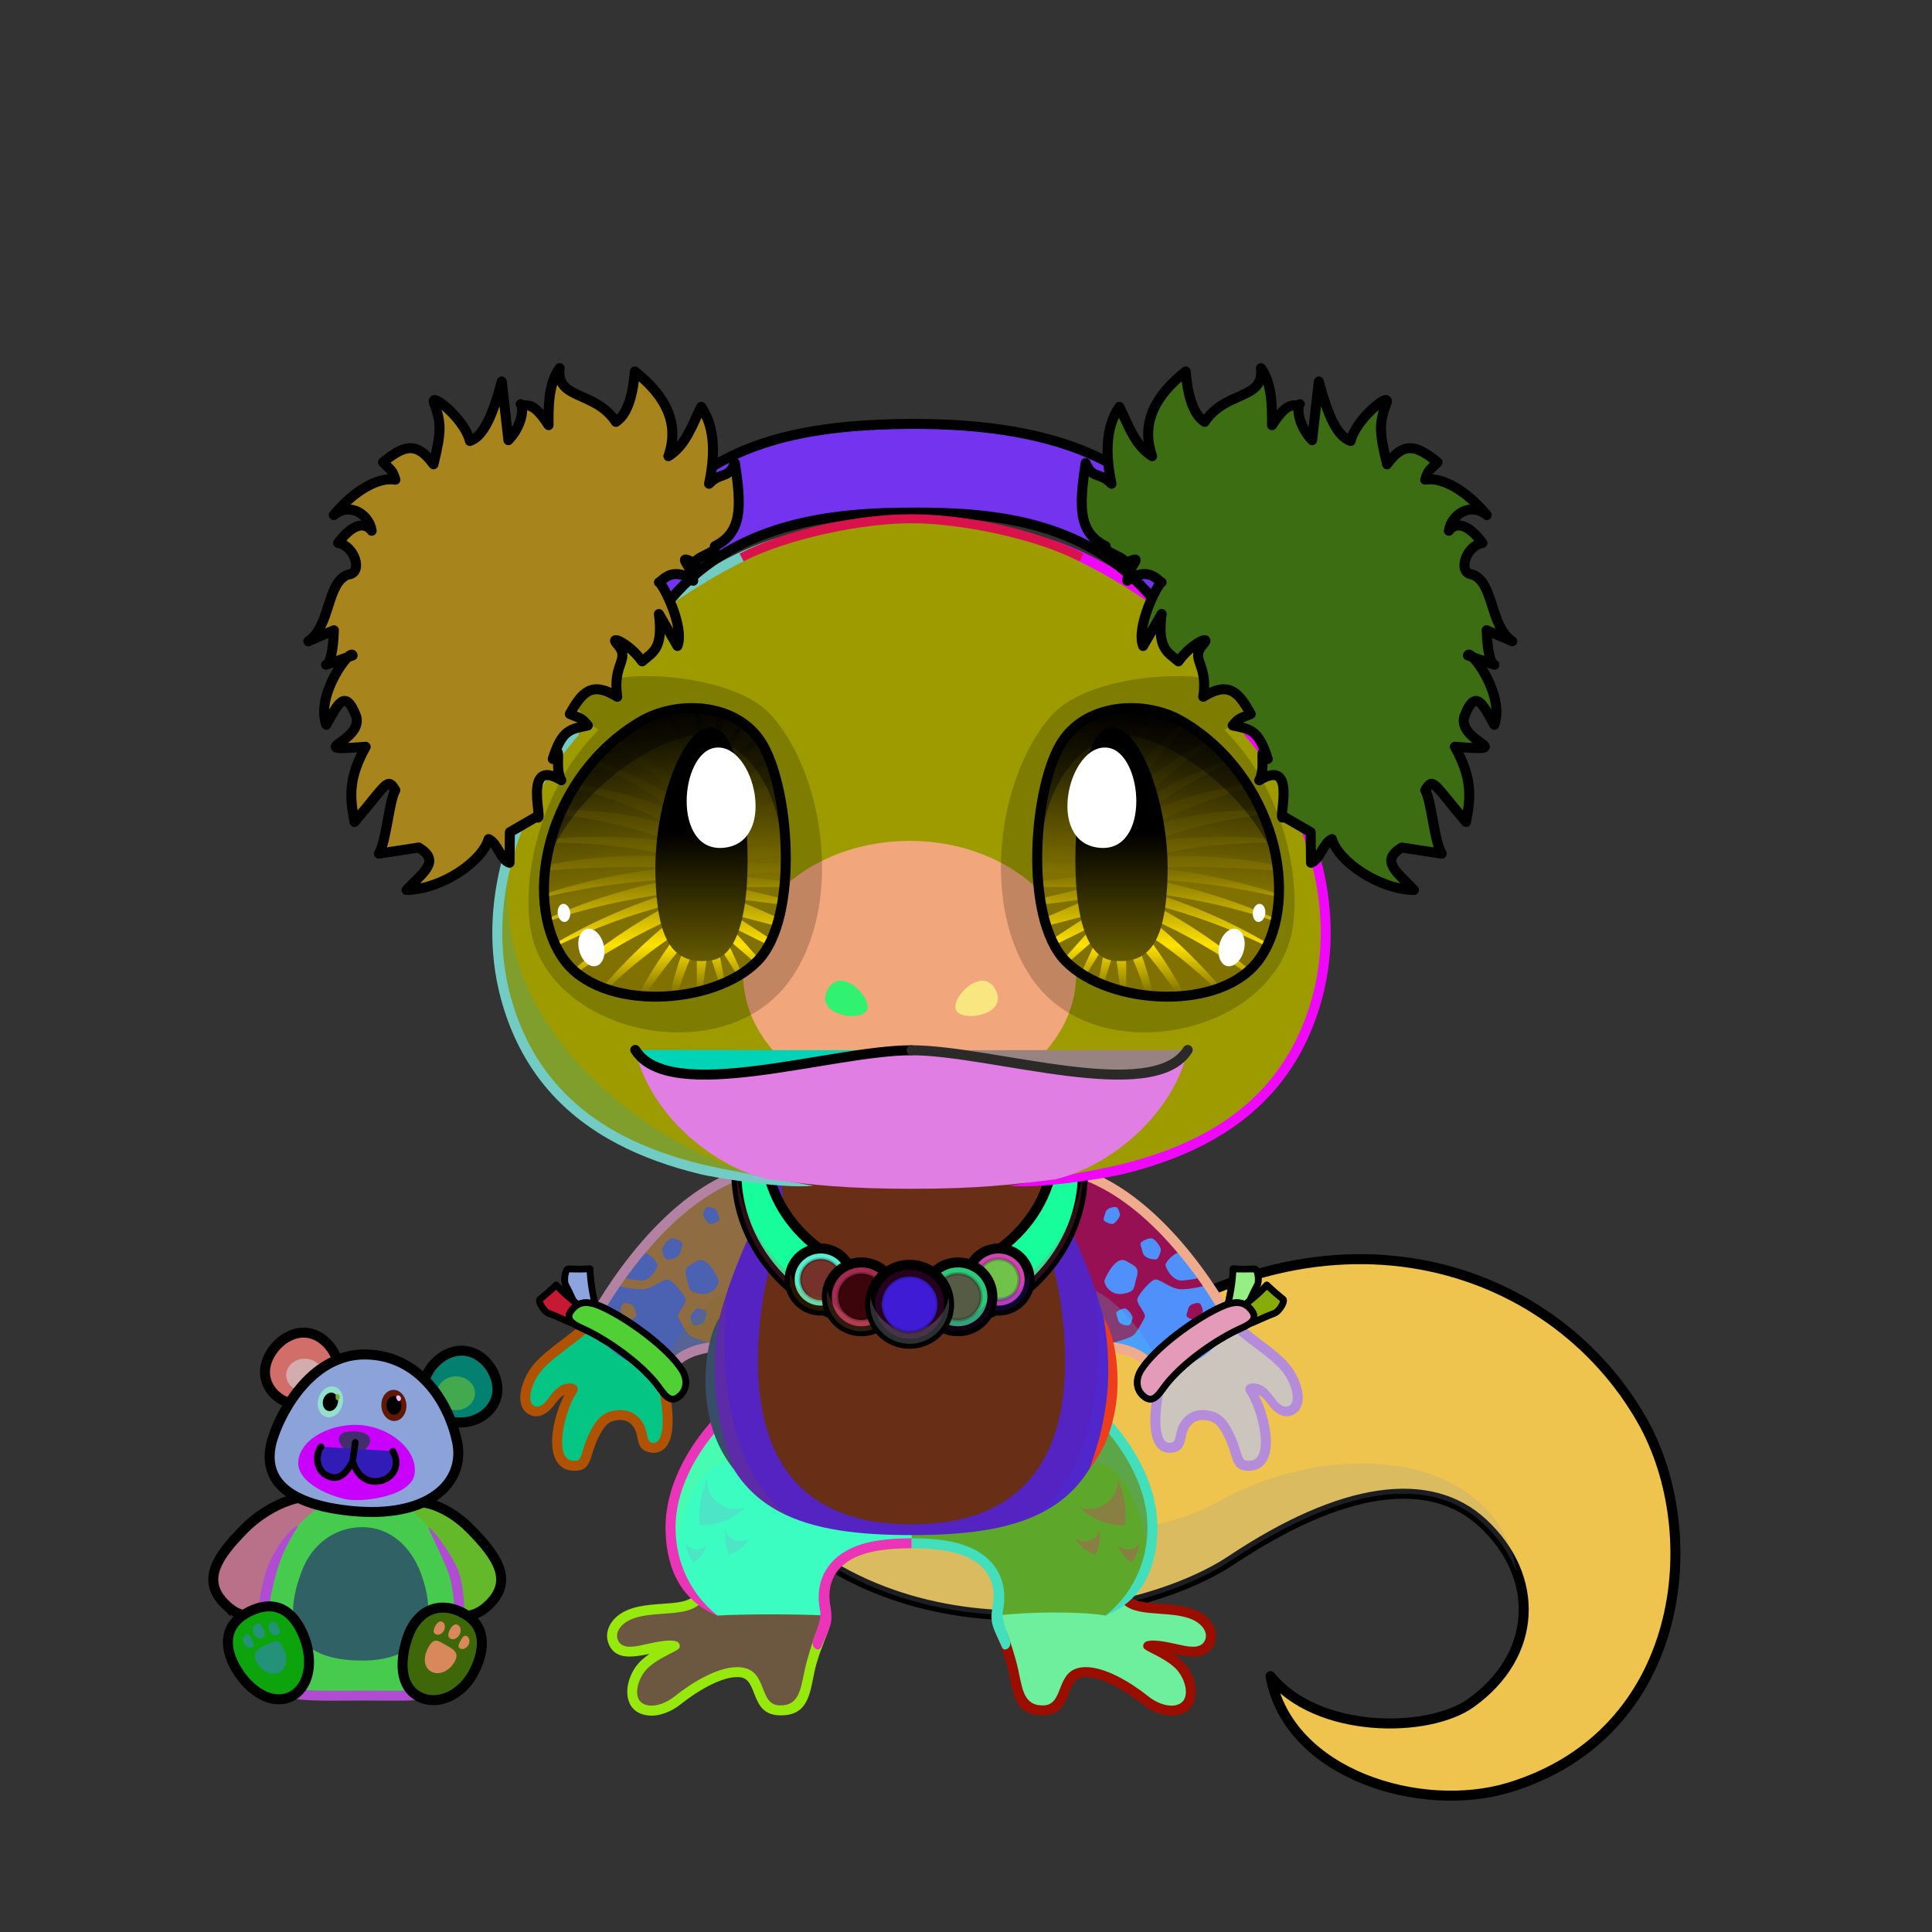 <svg xmlns="http://www.w3.org/2000/svg" xmlns:xlink="http://www.w3.org/1999/xlink" style="shape-rendering:geometricPrecision; text-rendering:geometricPrecision; image-rendering:optimizeQuality; fill-rule:evenodd; clip-rule:evenodd" version="1.1" viewBox="0 0 29000 29000" xml:space="preserve"><rect x="0" y="0" width="29000" height="29000" fill="#333333" stroke="none"/><defs><style type="text/css">.HairBack-Lizard0fil22 {fill:none}
.Tail-Lizard8fil630 {fill:url(#Tail-Lizard8id447)}
.Tail-Lizard8fil631 {fill:url(#Tail-Lizard8id548)}
.Tail-Lizard8fil14 {fill:black;fill-opacity:0.2}
.Tail-Lizard8fil22 {fill:none}
.Tail-Lizard8str0 {stroke:black;stroke-width:150;stroke-linecap:round;stroke-linejoin:round}
.RightFoot-Lizard0fil636 {fill:url(#RightFoot-Lizard0id220)}
.RightFoot-Lizard0fil32 {fill:black;fill-rule:nonzero}
.RightLeg-Lizard4fil641 {fill:url(#RightLeg-Lizard4id29)}
.RightLeg-Lizard4fil14 {fill:black;fill-opacity:0.2}
.RightLeg-Lizard4fil628 {fill:white;fill-opacity:0.302}
.RightLeg-Lizard4fil32 {fill:black;fill-rule:nonzero}
.LeftFoot-Lizard0fil645 {fill:url(#LeftFoot-Lizard0id444)}
.LeftFoot-Lizard0fil32 {fill:black;fill-rule:nonzero}
.LeftLeg-Lizard4fil651 {fill:url(#LeftLeg-Lizard4id21)}
.LeftLeg-Lizard4fil14 {fill:black;fill-opacity:0.2}
.LeftLeg-Lizard4fil32 {fill:black;fill-rule:nonzero}
.LeftLeg-Lizard4fil628 {fill:white;fill-opacity:0.302}
.RightHand-Lizard2fil655 {fill:url(#RightHand-Lizard2id333)}
.RightHand-Lizard2fil658 {fill:url(#RightHand-Lizard2id536)}
.RightHand-Lizard2fil14 {fill:black;fill-opacity:0.2}
.RightHand-Lizard2fil32 {fill:black;fill-rule:nonzero}
.RightPaw-Lizard2fil663 {fill:url(#RightPaw-Lizard2id331)}
.RightPaw-Lizard2fil32 {fill:black;fill-rule:nonzero}
.LeftHand-Lizard2fil667 {fill:url(#LeftHand-Lizard2id837)}
.LeftHand-Lizard2fil668 {fill:url(#LeftHand-Lizard2id551)}
.LeftHand-Lizard2fil14 {fill:black;fill-opacity:0.2}
.LeftHand-Lizard2fil32 {fill:black;fill-rule:nonzero}
.LeftPaw-Lizard2fil673 {fill:url(#LeftPaw-Lizard2id494)}
.LeftPaw-Lizard2fil32 {fill:black;fill-rule:nonzero}
.Body-Lizard0fil674 {fill:url(#Body-Lizard0id282)}
.Body-Lizard0fil14 {fill:black;fill-opacity:0.2}
.Body-Lizard0fil32 {fill:black;fill-rule:nonzero}
.Body-Lizard0fil675 {fill:url(#Body-Lizard0id641)}
.Ears-Lizard0fil22 {fill:none}
.Head-Lizard0fil685 {fill:url(#Head-Lizard0id122)}
.Head-Lizard0fil14 {fill:black;fill-opacity:0.2}
.Head-Lizard0fil32 {fill:black;fill-rule:nonzero}
.Head-Lizard0fil686 {fill:url(#Head-Lizard0id1041)}
.Mouth-Lizard0fil708 {fill:url(#Mouth-Lizard0id185)}
.Mouth-Lizard0fil22 {fill:none}
.Mouth-Lizard0str0 {stroke:black;stroke-width:150;stroke-linecap:round;stroke-linejoin:round}
.Mouth-Lizard0str11 {stroke:#2B2A29;stroke-width:150;stroke-linecap:round;stroke-linejoin:round}
.Eyes-Lizard0fil14 {fill:black;fill-opacity:0.2}
.Eyes-Lizard0fil738 {fill:url(#Eyes-Lizard0id953)}
.Eyes-Lizard0fil739 {fill:url(#Eyes-Lizard0id882)}
.Eyes-Lizard0fil740 {fill:black;fill-opacity:0.4}
.Eyes-Lizard0fil152 {fill:white}
.Eyes-Lizard0fil741 {fill:url(#Eyes-Lizard0id746)}
.Eyes-Lizard0fil742 {fill:url(#Eyes-Lizard0id831)}
.Eyes-Lizard0fil743 {fill:url(#Eyes-Lizard0id881)}
.Eyes-Lizard0fil744 {fill:url(#Eyes-Lizard0id728)}
.Eyes-Lizard0fil22 {fill:none}
.Eyes-Lizard0str4 {stroke:black;stroke-width:150}
.Moustache-Lizard0fil22 {fill:none}
.Nose-Lizard0fil100 {fill:black}
.Hair-Lizard0fil32 {fill:black;fill-rule:nonzero}
.BraceletLeather-Mediumfil43new {fill:white;fill-opacity:0.2}
.BraceletLeather-Mediumfil46new {fill:white;fill-rule:nonzero;fill-opacity:0.2}
.BraceletLeather-Mediumfil42new {fill:url(#BraceletLeather-Mediumid14new)}
.BraceletLeather-Mediumstr3new {stroke:black;stroke-width:100;stroke-linecap:round;stroke-linejoin:round}
.BraceletLeather-Mediumfil33new {fill:none}
.BraceletLeather-Mediumfil44new {fill:url(#BraceletLeather-Mediumid88new)}
.BraceletLeather-Mediumfil45new {fill:url(#BraceletLeather-Mediumid672new);fill-rule:nonzero}
.BraceletLeather-Mediumstr4new {stroke:black;stroke-width:100}
.BraceletLeather-Mediumfil47new {fill:none;fill-rule:nonzero}
.BraceletLeather-Mediumfil48new {fill:url(#BraceletLeather-Mediumid15new)}
.BraceletLeather-Mediumfil49new {fill:url(#BraceletLeather-Mediumid207new)}
.BraceletLeather-Mediumfil50new {fill:url(#BraceletLeather-Mediumid690new);fill-rule:nonzero}
.NecklaceRubyfil14new {fill:black;fill-opacity:0.2}
.NecklaceRubyfil263new {fill:url(#NecklaceRubyid611new)}
.NecklaceRubyfil83new {fill:white}
.NecklaceRubyfil256new {fill:url(#NecklaceRubyid609new)}
.NecklaceRubystr0new {stroke:black;stroke-width:150;stroke-linecap:round;stroke-linejoin:round}
.NecklaceRubyfil257new {fill:url(#NecklaceRubyid613new)}
.NecklaceRubyfil258new {fill:none}
.NecklaceRubystr11new {stroke:black;stroke-width:50;stroke-linecap:round;stroke-linejoin:round;stroke-opacity:0.2}
.NecklaceRubyfil259new {fill:url(#NecklaceRubyid607new)}
.NecklaceRubyfil260new {fill:url(#NecklaceRubyid608new)}
.NecklaceRubyfil261new {fill:url(#NecklaceRubyid612new)}
.NecklaceRubyfil262new {fill:url(#NecklaceRubyid610new)}
.NecklaceRubyfil33new {fill:none}
.NecklaceRubystr3new {stroke:black;stroke-width:100;stroke-linecap:round;stroke-linejoin:round}
.AccessoryTeddyfil111 {fill:url(#AccessoryTeddyid56)}
.AccessoryTeddyfil3 {fill:black;fill-rule:nonzero}
.AccessoryTeddyfil112 {fill:url(#AccessoryTeddyid75)}
.AccessoryTeddyfil19 {fill:black;fill-opacity:0.502}
.AccessoryTeddyfil115 {fill:url(#AccessoryTeddyid69)}
.AccessoryTeddyfil117 {fill:url(#AccessoryTeddyid31)}
.AccessoryTeddyfil119 {fill:url(#AccessoryTeddyid5)}
.AccessoryTeddyfil120 {fill:url(#AccessoryTeddyid36)}
.AccessoryTeddyfil121 {fill:url(#AccessoryTeddyid41)}
.AccessoryTeddyfil15 {fill:black}
.AccessoryTeddyfil14 {fill:white}
.AccessoryTeddyfil109 {fill:url(#AccessoryTeddyid76)}
.AccessoryTeddystr1 {stroke:black;stroke-width:150}
.AccessoryTeddyfil110 {fill:url(#AccessoryTeddyid88)}
.AccessoryTeddyfil113 {fill:#B88531}
.AccessoryTeddyfil114 {fill:url(#AccessoryTeddyid10)}
.AccessoryTeddyfil116 {fill:url(#AccessoryTeddyid29)}
.AccessoryTeddyfil118 {fill:url(#AccessoryTeddyid27)}
.AccessoryTeddyfil2 {fill:none}
.AccessoryTeddystr8 {stroke:black;stroke-width:100;stroke-linecap:round;stroke-linejoin:round}
.HatEarMuffs-Mediumfil307 {fill:url(#HatEarMuffs-Mediumid115)}
.HatEarMuffs-Mediumfil299 {fill:black;fill-opacity:0.051}
.HatEarMuffs-Mediumfil300 {fill:black;fill-opacity:0.102}
.HatEarMuffs-Mediumfil308 {fill:url(#HatEarMuffs-Mediumid196)}
.HatEarMuffs-Mediumfil309 {fill:url(#HatEarMuffs-Mediumid117)}
.HatEarMuffs-Mediumfil292 {fill:black;fill-opacity:0.502}
.HatEarMuffs-Mediumfil303 {fill:#bdbd9f;fill-opacity:0.2}
.HatEarMuffs-Mediumfil310 {fill:url(#HatEarMuffs-Mediumid94)}
.HatEarMuffs-Mediumfil305 {fill:snow;fill-opacity:0.6}
.HatEarMuffs-Mediumfil311 {fill:url(#HatEarMuffs-Mediumid131)}
.HatEarMuffs-Mediumfil80 {fill:none}
.HatEarMuffs-Mediumstr0 {stroke:black;stroke-width:150;stroke-linecap:round;stroke-linejoin:round;stroke-miterlimit:22.926}
.HatEarMuffs-Mediumfil275 {fill:black;fill-opacity:0.302}
.HatEarMuffs-Mediumstr18 {stroke:black;stroke-width:7.62;stroke-linecap:round;stroke-linejoin:round;stroke-miterlimit:22.926;stroke-opacity:0.302}
</style><linearGradient gradientUnits="objectBoundingBox" id="Tail-Lizard8id447" x1="68.991%" x2="31.009%" y1="104.355%" y2="0%">
   <stop offset="0" style="stop-opacity:1; stop-color:#bdbd9f"/>
   <stop offset="0.478" style="stop-opacity:1; stop-color:#a4a471"/>
   <stop offset="1" style="stop-opacity:1; stop-color:#7d7d50"/>
  </linearGradient><linearGradient gradientUnits="userSpaceOnUse" id="Tail-Lizard8id548" x1="21941" x2="25025.4" xlink:href="#Tail-Lizard8id49" y1="21550.8" y2="25602.8">
  </linearGradient><linearGradient gradientUnits="userSpaceOnUse" id="RightFoot-Lizard0id220" x1="16306.2" x2="16825.8" y1="23871.7" y2="25810.9">
   <stop offset="0" style="stop-opacity:1; stop-color:#bdbd9f"/>
   <stop offset="0.102" style="stop-opacity:1; stop-color:#bdbd9f"/>
   <stop offset="1" style="stop-opacity:1; stop-color:#ddddcb"/>
  </linearGradient><linearGradient gradientUnits="objectBoundingBox" id="RightLeg-Lizard4id29" x1="50%" x2="50%" xlink:href="#RightLeg-Lizard4id17" y1="100%" y2="0%">
  </linearGradient><linearGradient gradientUnits="userSpaceOnUse" id="LeftFoot-Lizard0id444" x1="11057.6" x2="10538" xlink:href="#LeftFoot-Lizard0id220" y1="23871.7" y2="25810.9">
  </linearGradient><linearGradient gradientUnits="objectBoundingBox" id="LeftLeg-Lizard4id21" x1="50%" x2="50%" xlink:href="#LeftLeg-Lizard4id17" y1="100%" y2="0%">
  </linearGradient><linearGradient gradientUnits="objectBoundingBox" id="RightHand-Lizard2id333" x1="39.006%" x2="60.993%" y1="1.866%" y2="98.133%">
   <stop offset="0" style="stop-opacity:1; stop-color:#7d7d50"/>
   <stop offset="0.788" style="stop-opacity:1; stop-color:#a4a471"/>
   <stop offset="1" style="stop-opacity:1; stop-color:#a4a471"/>
  </linearGradient><linearGradient gradientUnits="userSpaceOnUse" id="RightHand-Lizard2id536" x1="17013" x2="18011.5" xlink:href="#RightHand-Lizard2id197" y1="18332.8" y2="20575.4">
  </linearGradient><linearGradient gradientUnits="userSpaceOnUse" id="RightPaw-Lizard2id331" x1="17833.9" x2="18955.5" y1="19888.5" y2="21831.2">
   <stop offset="0" style="stop-opacity:1; stop-color:#a5702b"/>
   <stop offset="0.271" style="stop-opacity:1; stop-color:#a5702b"/>
   <stop offset="1" style="stop-opacity:1; stop-color:#8c5916"/>
  </linearGradient><linearGradient gradientUnits="objectBoundingBox" id="LeftHand-Lizard2id837" x1="66.486%" x2="33.514%" xlink:href="#LeftHand-Lizard2id333" y1="1.746%" y2="98.254%">
  </linearGradient><linearGradient gradientUnits="userSpaceOnUse" id="LeftHand-Lizard2id551" x1="10350.8" x2="9352.33" xlink:href="#LeftHand-Lizard2id197" y1="18332.8" y2="20575.4">
  </linearGradient><linearGradient gradientUnits="userSpaceOnUse" id="LeftPaw-Lizard2id494" x1="9529.97" x2="8408.35" xlink:href="#LeftPaw-Lizard2id331" y1="19888.5" y2="21831.2">
  </linearGradient><linearGradient gradientUnits="objectBoundingBox" id="Body-Lizard0id282" x1="50%" x2="50%" y1="0%" y2="100%">
   <stop offset="0" style="stop-opacity:1; stop-color:#7d7d50"/>
   <stop offset="0.502" style="stop-opacity:1; stop-color:#a4a471"/>
   <stop offset="1" style="stop-opacity:1; stop-color:#bdbd9f"/>
  </linearGradient><linearGradient gradientUnits="userSpaceOnUse" id="Body-Lizard0id641" x1="13681.9" x2="13681.9" y1="22882.1" y2="17688.3">
   <stop offset="0" style="stop-opacity:1; stop-color:#ddddcb"/>
   <stop offset="0.651" style="stop-opacity:1; stop-color:#d1d1b6"/>
   <stop offset="1" style="stop-opacity:1; stop-color:#d1d1b6"/>
  </linearGradient><linearGradient gradientUnits="userSpaceOnUse" id="Head-Lizard0id122" x1="13681.9" x2="13681.9" y1="17788.8" y2="7794.35">
   <stop offset="0" style="stop-opacity:1; stop-color:#7d7d50"/>
   <stop offset="0.22" style="stop-opacity:1; stop-color:#a4a471"/>
   <stop offset="0.639" style="stop-opacity:1; stop-color:#a4a471"/>
   <stop offset="1" style="stop-opacity:1; stop-color:#bdbd9f"/>
  </linearGradient><radialGradient cx="13653.8" cy="14622.1" fx="13653.8" fy="14622.1" gradientTransform="matrix(1 -0 -0 0.79 0 3073)" gradientUnits="userSpaceOnUse" id="Head-Lizard0id1041" r="2412.15">
   <stop offset="0" style="stop-opacity:1; stop-color:#7d7d50"/>
   <stop offset="1" style="stop-opacity:1; stop-color:#a4a471"/>
  </radialGradient><linearGradient gradientUnits="objectBoundingBox" id="Mouth-Lizard0id185" x1="50%" x2="50%" xlink:href="#Mouth-Lizard0id133" y1="100%" y2="0%">
  </linearGradient><linearGradient gradientUnits="objectBoundingBox" id="Eyes-Lizard0id953" x1="54.441%" x2="45.559%" xlink:href="#Eyes-Lizard0id0" y1="97.655%" y2="2.346%">
  </linearGradient><linearGradient gradientUnits="userSpaceOnUse" id="Eyes-Lizard0id882" x1="9980.58" x2="9980.58" xlink:href="#Eyes-Lizard0id11" y1="14911.4" y2="10671.9">
  </linearGradient><linearGradient gradientUnits="userSpaceOnUse" id="Eyes-Lizard0id746" x1="10529.7" x2="10529.7" xlink:href="#Eyes-Lizard0id384" y1="10918.8" y2="14426.4">
  </linearGradient><linearGradient gradientUnits="userSpaceOnUse" id="Eyes-Lizard0id831" x1="17222.5" x2="17545" xlink:href="#Eyes-Lizard0id0" y1="14858.7" y2="10730">
  </linearGradient><linearGradient gradientUnits="userSpaceOnUse" id="Eyes-Lizard0id881" x1="17383.3" x2="17383.3" xlink:href="#Eyes-Lizard0id11" y1="14911.4" y2="10671.9">
  </linearGradient><linearGradient gradientUnits="userSpaceOnUse" id="Eyes-Lizard0id728" x1="16834.1" x2="16834.1" xlink:href="#Eyes-Lizard0id384" y1="10918.8" y2="14426.4">
  </linearGradient><linearGradient gradientUnits="userSpaceOnUse" id="BraceletLeather-Mediumid14new" x1="8682.96" x2="8745.92" y1="19682.8" y2="19053.1">
   <stop offset="0" style="stop-opacity:1; stop-color:#683501"/>
   <stop offset="1" style="stop-opacity:1; stop-color:#B08227"/>
  </linearGradient><linearGradient gradientUnits="userSpaceOnUse" id="BraceletLeather-Mediumid88new" x1="8626.8" x2="8294.02" xlink:href="#BraceletLeather-Mediumid14new" y1="19859" y2="19314.4">
  </linearGradient><linearGradient gradientUnits="userSpaceOnUse" id="BraceletLeather-Mediumid672new" x1="8784.44" x2="10049.5" y1="19759" y2="20796.3">
   <stop offset="0" style="stop-opacity:1; stop-color:#643300"/>
   <stop offset="0.322" style="stop-opacity:1; stop-color:#B5872A"/>
   <stop offset="1" style="stop-opacity:1; stop-color:#643300"/>
  </linearGradient><linearGradient gradientUnits="userSpaceOnUse" id="BraceletLeather-Mediumid15new" x1="18680.9" x2="18617.9" xlink:href="#BraceletLeather-Mediumid14new" y1="19682.8" y2="19053.1">
  </linearGradient><linearGradient gradientUnits="userSpaceOnUse" id="BraceletLeather-Mediumid207new" x1="18737" x2="19069.8" xlink:href="#BraceletLeather-Mediumid14new" y1="19859" y2="19314.4">
  </linearGradient><linearGradient gradientUnits="userSpaceOnUse" id="BraceletLeather-Mediumid690new" x1="18579.4" x2="17314.3" xlink:href="#BraceletLeather-Mediumid672new" y1="19759" y2="20796.3">
  </linearGradient><linearGradient gradientUnits="userSpaceOnUse" id="NecklaceRubyid611new" x1="13653.8" x2="13653.8" y1="19852.8" y2="19303.5">
   <stop offset="0" style="stop-opacity:1; stop-color:red"/>
   <stop offset="1" style="stop-opacity:1; stop-color:#6E0000"/>
  </linearGradient><linearGradient gradientUnits="userSpaceOnUse" id="NecklaceRubyid609new" x1="13824.2" x2="13483.5" y1="20054.9" y2="16819">
   <stop offset="0" style="stop-opacity:1; stop-color:#FFCC00"/>
   <stop offset="0.169" style="stop-opacity:1; stop-color:#F5FF88"/>
   <stop offset="0.329" style="stop-opacity:1; stop-color:white"/>
   <stop offset="0.522" style="stop-opacity:1; stop-color:#F7FF8C"/>
   <stop offset="0.812" style="stop-opacity:1; stop-color:#DBA400"/>
   <stop offset="1" style="stop-opacity:1; stop-color:#FF9A3B"/>
  </linearGradient><linearGradient gradientUnits="userSpaceOnUse" id="NecklaceRubyid613new" x1="12456.4" x2="12183.5" xlink:href="#NecklaceRubyid610new" y1="19652.5" y2="18760.4">
  </linearGradient><linearGradient gradientUnits="userSpaceOnUse" id="NecklaceRubyid607new" x1="14851.2" x2="15124.2" y1="19652.5" y2="18760.4">
   <stop offset="0" style="stop-opacity:1; stop-color:#FFCC00"/>
   <stop offset="1" style="stop-opacity:1; stop-color:#FFFFFC"/>
  </linearGradient><linearGradient gradientUnits="userSpaceOnUse" id="NecklaceRubyid608new" x1="14227.9" x2="14530.2" y1="19959.7" y2="18971.6">
   <stop offset="0" style="stop-opacity:1; stop-color:#FFCC00"/>
   <stop offset="0.549" style="stop-opacity:1; stop-color:#FFE57E"/>
   <stop offset="1" style="stop-opacity:1; stop-color:#FFFFFC"/>
  </linearGradient><linearGradient gradientUnits="userSpaceOnUse" id="NecklaceRubyid612new" x1="13079.7" x2="12777.5" xlink:href="#NecklaceRubyid610new" y1="19959.7" y2="18971.6">
  </linearGradient><linearGradient gradientUnits="userSpaceOnUse" id="AccessoryTeddyid56" x1="5274.88" x2="5544.57" y1="25442.4" y2="22421.3">
   <stop offset="0" style="stop-opacity:1; stop-color:#B88531"/>
   <stop offset="0.149" style="stop-opacity:1; stop-color:#99672C"/>
   <stop offset="0.639" style="stop-opacity:1; stop-color:#9C6E24"/>
   <stop offset="1" style="stop-opacity:1; stop-color:#523100"/>
  </linearGradient><linearGradient gradientUnits="userSpaceOnUse" id="AccessoryTeddyid75" x1="5571.12" x2="5255.06" xlink:href="#AccessoryTeddyid5" y1="22926.7" y2="24922">
  </linearGradient><linearGradient gradientUnits="userSpaceOnUse" id="AccessoryTeddyid69" x1="5447.62" x2="5256.22" xlink:href="#AccessoryTeddyid5" y1="21348.3" y2="22556.4">
  </linearGradient><linearGradient gradientUnits="userSpaceOnUse" id="AccessoryTeddyid31" x1="4032.54" x2="3912.76" xlink:href="#AccessoryTeddyid5" y1="24354.6" y2="25110.8">
  </linearGradient><linearGradient gradientUnits="userSpaceOnUse" id="AccessoryTeddyid36" x1="4875.13" x2="5044.37" y1="21255" y2="20829.7">
   <stop offset="0" style="stop-opacity:1; stop-color:#5C3600"/>
   <stop offset="0.51" style="stop-opacity:1; stop-color:#2C160A"/>
   <stop offset="1" style="stop-opacity:1; stop-color:#3F261A"/>
  </linearGradient><linearGradient gradientUnits="userSpaceOnUse" id="AccessoryTeddyid41" x1="5933.75" x2="5890.77" xlink:href="#AccessoryTeddyid36" y1="21325.3" y2="20867.1">
  </linearGradient><linearGradient gradientUnits="userSpaceOnUse" id="AccessoryTeddyid76" x1="7386.63" x2="5965.55" xlink:href="#AccessoryTeddyid56" y1="24047.7" y2="22751.4">
  </linearGradient><linearGradient gradientUnits="userSpaceOnUse" id="AccessoryTeddyid88" x1="3357.21" x2="4839.21" xlink:href="#AccessoryTeddyid56" y1="24050.5" y2="22671">
  </linearGradient><linearGradient gradientUnits="userSpaceOnUse" id="AccessoryTeddyid10" x1="4764.52" x2="6162.34" y1="22575.4" y2="20450.7">
   <stop offset="0" style="stop-opacity:1; stop-color:#B88531"/>
   <stop offset="0.149" style="stop-opacity:1; stop-color:#99672C"/>
   <stop offset="0.502" style="stop-opacity:1; stop-color:#9C6E24"/>
   <stop offset="1" style="stop-opacity:1; stop-color:#FFC44F"/>
  </linearGradient><linearGradient gradientUnits="userSpaceOnUse" id="AccessoryTeddyid29" x1="3813.38" x2="4245.66" xlink:href="#AccessoryTeddyid27" y1="24177.4" y2="25442.6">
  </linearGradient><linearGradient gradientUnits="userSpaceOnUse" id="HatEarMuffs-Mediumid115" x1="12823.84" x2="14237.25" y1="9536.39" y2="5914.24">
   <stop offset="0" style="stop-opacity:1; stop-color:#750000"/>
   <stop offset="1" style="stop-opacity:1; stop-color:#E01A00"/>
  </linearGradient><linearGradient gradientUnits="userSpaceOnUse" id="HatEarMuffs-Mediumid196" x1="10967.24" x2="11337.41" y1="8116.93" y2="6893.75">
   <stop offset="0" style="stop-opacity:1; stop-color:black"/>
   <stop offset="0.749" style="stop-opacity:1; stop-color:#AD0E00"/>
   <stop offset="1" style="stop-opacity:1; stop-color:#AC0D00"/>
  </linearGradient><linearGradient gradientUnits="userSpaceOnUse" id="HatEarMuffs-Mediumid117" x1="13667.93" x2="15061.92" xlink:href="#HatEarMuffs-Mediumid103" y1="7528.18" y2="6682.59">
  </linearGradient><linearGradient gradientUnits="userSpaceOnUse" id="HatEarMuffs-Mediumid94" x1="5275.04" x2="10527.18" xlink:href="#HatEarMuffs-Mediumid85" y1="11917.71" y2="7355.85">
  </linearGradient><linearGradient gradientUnits="userSpaceOnUse" id="HatEarMuffs-Mediumid131" x1="16885.41" x2="22137.55" y1="11917.71" y2="7355.85">
   <stop offset="0" style="stop-opacity:1; stop-color:#ADA6A1"/>
   <stop offset="0.141" style="stop-opacity:1; stop-color:#59514A"/>
   <stop offset="0.329" style="stop-opacity:1; stop-color:#A39589"/>
   <stop offset="0.651" style="stop-opacity:1; stop-color:#DBD4CE"/>
   <stop offset="0.82" style="stop-opacity:1; stop-color:#EDE8E8"/>
   <stop offset="1" style="stop-opacity:1; stop-color:#F2F0ED"/>
  </linearGradient><linearGradient gradientUnits="userSpaceOnUse" id="Tail-Lizard8id49" x1="13715.8" x2="13715.8" y1="6802.99" y2="8218.57">
   <stop offset="0" style="stop-opacity:1; stop-color:#8c5916"/>
   <stop offset="1" style="stop-opacity:1; stop-color:#a5702b"/>
  </linearGradient><linearGradient gradientUnits="userSpaceOnUse" id="RightLeg-Lizard4id17" x1="11873.5" x2="11873.5" y1="24310" y2="21166.6">
   <stop offset="0" style="stop-opacity:1; stop-color:#bdbd9f"/>
   <stop offset="0.431" style="stop-opacity:1; stop-color:#bdbd9f"/>
   <stop offset="1" style="stop-opacity:1; stop-color:#a4a471"/>
  </linearGradient><linearGradient gradientUnits="userSpaceOnUse" id="LeftFoot-Lizard0id220" x1="16306.2" x2="16825.8" y1="23871.7" y2="25810.9">
   <stop offset="0" style="stop-opacity:1; stop-color:#bdbd9f"/>
   <stop offset="0.102" style="stop-opacity:1; stop-color:#bdbd9f"/>
   <stop offset="1" style="stop-opacity:1; stop-color:#ddddcb"/>
  </linearGradient><linearGradient gradientUnits="userSpaceOnUse" id="LeftLeg-Lizard4id17" x1="11873.5" x2="11873.5" y1="24310" y2="21166.6">
   <stop offset="0" style="stop-opacity:1; stop-color:#bdbd9f"/>
   <stop offset="0.431" style="stop-opacity:1; stop-color:#bdbd9f"/>
   <stop offset="1" style="stop-opacity:1; stop-color:#a4a471"/>
  </linearGradient><linearGradient gradientUnits="userSpaceOnUse" id="RightHand-Lizard2id197" x1="10977.1" x2="11533.4" y1="22223.4" y2="24299.5">
   <stop offset="0" style="stop-opacity:1; stop-color:#8c5916"/>
   <stop offset="0.851" style="stop-opacity:1; stop-color:#a5702b"/>
   <stop offset="1" style="stop-opacity:1; stop-color:#a5702b"/>
  </linearGradient><linearGradient gradientUnits="objectBoundingBox" id="LeftHand-Lizard2id333" x1="39.006%" x2="60.993%" y1="1.866%" y2="98.133%">
   <stop offset="0" style="stop-opacity:1; stop-color:#7d7d50"/>
   <stop offset="0.788" style="stop-opacity:1; stop-color:#a4a471"/>
   <stop offset="1" style="stop-opacity:1; stop-color:#a4a471"/>
  </linearGradient><linearGradient gradientUnits="userSpaceOnUse" id="LeftHand-Lizard2id197" x1="10977.1" x2="11533.4" y1="22223.4" y2="24299.5">
   <stop offset="0" style="stop-opacity:1; stop-color:#8c5916"/>
   <stop offset="0.851" style="stop-opacity:1; stop-color:#a5702b"/>
   <stop offset="1" style="stop-opacity:1; stop-color:#a5702b"/>
  </linearGradient><linearGradient gradientUnits="userSpaceOnUse" id="LeftPaw-Lizard2id331" x1="17833.9" x2="18955.5" y1="19888.5" y2="21831.2">
   <stop offset="0" style="stop-opacity:1; stop-color:#a5702b"/>
   <stop offset="0.271" style="stop-opacity:1; stop-color:#a5702b"/>
   <stop offset="1" style="stop-opacity:1; stop-color:#8c5916"/>
  </linearGradient><linearGradient gradientUnits="userSpaceOnUse" id="Mouth-Lizard0id133" x1="13681.9" x2="13681.9" y1="17844" y2="15520.7">
   <stop offset="0" style="stop-opacity:1; stop-color:#d1d1b6"/>
   <stop offset="1" style="stop-opacity:1; stop-color:#ddddcb"/>
  </linearGradient><linearGradient gradientUnits="objectBoundingBox" id="Eyes-Lizard0id0" x1="50%" x2="50%" y1="100%" y2="0%">
   <stop offset="0" style="stop-opacity:1; stop-color:#807100"/>
   <stop offset="0.388" style="stop-opacity:1; stop-color:#807100"/>
   <stop offset="1" style="stop-opacity:1; stop-color:black"/>
  </linearGradient><linearGradient gradientUnits="userSpaceOnUse" id="Eyes-Lizard0id11" x1="9980.58" x2="9980.58" y1="14954.7" y2="10628.7">
   <stop offset="0" style="stop-opacity:1; stop-color:#807100"/>
   <stop offset="0.169" style="stop-opacity:1; stop-color:#ffe200"/>
   <stop offset="0.431" style="stop-opacity:1; stop-color:#807100"/>
   <stop offset="1" style="stop-opacity:1; stop-color:black"/>
  </linearGradient><linearGradient gradientUnits="userSpaceOnUse" id="Eyes-Lizard0id384" x1="16417.8" x2="16417.8" y1="11784.3" y2="14068.5">
   <stop offset="0" style="stop-opacity:1; stop-color:black"/>
   <stop offset="0.45" style="stop-opacity:1; stop-color:black"/>
   <stop offset="1" style="stop-opacity:1; stop-color:#665a00"/>
  </linearGradient><linearGradient gradientUnits="userSpaceOnUse" id="NecklaceRubyid610new" x1="13827.2" x2="13480.5" y1="20144.7" y2="19011.5">
   <stop offset="0" style="stop-opacity:1; stop-color:#FFCC00"/>
   <stop offset="1" style="stop-opacity:1; stop-color:#F3FF84"/>
  </linearGradient><linearGradient gradientUnits="userSpaceOnUse" id="AccessoryTeddyid5" x1="6771.67" x2="6651.69" y1="24347.4" y2="25104.8">
   <stop offset="0" style="stop-opacity:1; stop-color:#F2D996"/>
   <stop offset="1" style="stop-opacity:1; stop-color:#C79A45"/>
  </linearGradient><linearGradient gradientUnits="userSpaceOnUse" id="AccessoryTeddyid27" x1="7031.19" x2="6244.99" y1="24298.4" y2="25352.6">
   <stop offset="0" style="stop-opacity:1; stop-color:#B88531"/>
   <stop offset="0.329" style="stop-opacity:1; stop-color:#99672C"/>
   <stop offset="0.541" style="stop-opacity:1; stop-color:#9C6E24"/>
   <stop offset="1" style="stop-opacity:1; stop-color:#523100"/>
  </linearGradient><linearGradient gradientUnits="userSpaceOnUse" id="HatEarMuffs-Mediumid103" x1="13668.23" x2="15158.97" y1="7195.33" y2="6291.07">
   <stop offset="0" style="stop-opacity:1; stop-color:#BE1200"/>
   <stop offset="0.247" style="stop-opacity:1; stop-color:#C71400"/>
   <stop offset="0.29" style="stop-opacity:1; stop-color:#C52F1F"/>
   <stop offset="0.478" style="stop-opacity:1; stop-color:#EF8A7D"/>
   <stop offset="0.549" style="stop-opacity:1; stop-color:#E34935"/>
   <stop offset="0.651" style="stop-opacity:1; stop-color:#FF998C"/>
   <stop offset="0.831" style="stop-opacity:1; stop-color:#DF321C"/>
   <stop offset="1" style="stop-opacity:1; stop-color:#D01600"/>
  </linearGradient><linearGradient gradientUnits="userSpaceOnUse" id="HatEarMuffs-Mediumid85" x1="4487.2" x2="10278.23" y1="14456.52" y2="9570.4">
   <stop offset="0" style="stop-opacity:1; stop-color:#ADA6A1"/>
   <stop offset="0.141" style="stop-opacity:1; stop-color:#59514A"/>
   <stop offset="0.329" style="stop-opacity:1; stop-color:#A39589"/>
   <stop offset="0.651" style="stop-opacity:1; stop-color:#DBD4CE"/>
   <stop offset="0.82" style="stop-opacity:1; stop-color:#F2EDED"/>
   <stop offset="1" style="stop-opacity:1; stop-color:#F2F0ED"/>
  </linearGradient></defs><g id="HairBack-Lizard0">
 <animateTransform additive="sum" attributeName="transform" dur="10" repeatCount="indefinite" type="translate" values="0;0 200;0;0 200;0;0 200;0;0 200;0"/>
  <rect class="HairBack-Lizard0fil22" height="1007" width="644" x="13360" y="18535"/>
 </g><g id="Tail-Lizard8">
  <path class="Tail-Lizard8fil630" d="M22650 26832c-1326,401 -3314,-197 -3579,-1672 697,866 2364,863 3008,402 1011,-723 1036,-1899 184,-2695 -797,-744 -2116,-555 -3779,552 -1464,974 -5373,1630 -7449,-1248 -558,-773 5027,-1481 5447,-1803 3366,-2580 6806,-1437 8165,950 970,1706 650,4712 -1997,5514z" style="fill:#af4c2d"/>
  <path class="Tail-Lizard8fil631" d="M22650 26832c-103,31 -209,56 -319,75 -32,-61 -49,-127 -43,-181 30,-250 143,-428 400,-454 178,-18 428,184 470,366 -159,74 -328,139 -508,194zm720 -6324c34,-56 -5,-154 -50,-214 -29,-39 -109,-67 -131,-31 -36,60 -37,164 11,229 37,51 141,63 170,16zm1385 2310c79,-5 150,87 174,163 27,90 30,213 -37,278 -50,49 -150,-2 -203,-46 -60,-49 -118,-131 -105,-208 14,-84 87,-181 171,-187zm-1030 -582c-66,45 -174,1 -232,-53 -70,-63 -134,-168 -110,-258 19,-67 130,-74 198,-63 77,12 169,54 197,127 30,78 17,200 -53,247zm-733 3942c-48,-124 66,-304 177,-409 71,-67 240,-92 270,-12 50,132 15,339 -104,451 -92,87 -304,74 -343,-30zm488 -894c129,-28 219,-222 246,-372 17,-96 -54,-251 -138,-233 -138,30 -292,173 -321,333 -22,126 105,296 213,272zm841 -169c61,-25 87,-127 87,-203 0,-48 -49,-117 -88,-101 -64,27 -127,110 -126,191 0,63 77,134 127,113zm-2301 487c20,-13 40,-26 59,-40 198,-141 357,-299 480,-469 72,-7 141,-3 202,13 128,34 116,299 25,420 -144,188 -404,392 -603,339 -94,-25 -152,-140 -163,-263z" style="fill:#7ebf4e"/>
  <path class="Tail-Lizard8fil22 Tail-Lizard8str0" d="M22650 26832c-1326,401 -3314,-197 -3579,-1672 697,866 2364,863 3008,402 1011,-723 1036,-1899 184,-2695 -797,-744 -2116,-555 -3779,552 -1464,974 -5373,1630 -7449,-1248 -558,-773 5027,-1481 5447,-1803 3366,-2580 6806,-1437 8165,950 970,1706 650,4712 -1997,5514z" style="fill:#eec44e"/>
  <path class="Tail-Lizard8fil14" d="M22762 23586c-100,-256 -267,-502 -499,-719 -797,-744 -2116,-555 -3779,552 -1353,900 -4791,1528 -6944,-650l1774 -1358c779,1673 3479,1959 4967,1131 1814,-1008 4195,-710 4481,1044z" style="fill:#9496ab"/>
 </g><g id="RightFoot-Lizard0">
  <path class="RightFoot-Lizard0fil636" d="M16896 24005c177,194 630,99 971,213 299,100 377,345 252,488 -126,145 -306,76 -460,51 -150,-23 -303,-85 -424,-49 177,63 791,364 618,803 -89,226 -408,214 -663,10 -311,-249 -694,-450 -946,-419 -343,42 -190,563 -583,572 -600,14 -308,-788 -664,-1201 -43,-70 -57,-204 -18,-292 582,-77 1506,161 1917,-176z" style="fill:#6eef9e"/>
  <path class="RightFoot-Lizard0fil32" d="M16951 23955c84,92 268,105 469,119 229,16 506,34 687,193 110,95 176,241 128,385 -96,287 -393,216 -620,174 44,31 88,65 128,103 260,243 321,768 -102,820 -176,21 -363,-61 -498,-170 -204,-163 -618,-436 -891,-403 -276,34 -138,562 -589,572 -420,10 -453,-299 -522,-643 -42,-206 -130,-417 -197,-588 -20,-52 -8,-108 45,-121 50,-7 100,40 130,121 53,141 128,373 169,566 59,275 83,523 372,516 323,-7 175,-523 575,-571 322,-40 760,241 1002,435 102,82 251,153 386,137 285,-35 179,-411 17,-562 -187,-176 -460,-252 -477,-309 -12,-39 11,-81 51,-92 130,-39 386,31 538,62 117,23 292,53 342,-95 28,-85 -22,-170 -85,-224 -149,-130 -411,-143 -600,-157 -211,-15 -408,-29 -535,-135 31,-62 55,-97 77,-133z" style="fill:#9a0e00"/>
 </g><g id="LeftFoot-Lizard0">
  <path class="LeftFoot-Lizard0fil645" d="M10468 24005c-177,194 -630,99 -971,213 -299,100 -377,345 -253,488 127,145 307,76 460,51 151,-23 304,-85 425,-49 -177,63 -791,364 -619,803 89,226 409,214 664,10 311,-249 694,-450 946,-419 343,42 190,563 583,572 600,14 308,-788 663,-1201 44,-70 58,-204 19,-292 -583,-77 -1506,161 -1917,-176z" style="fill:#6c5840"/>
  <path class="LeftFoot-Lizard0fil32" d="M10412 23955c-83,92 -268,105 -468,119 -229,16 -506,34 -688,193 -109,95 -176,241 -128,385 96,287 394,216 620,174 -44,31 -87,65 -127,103 -260,243 -321,768 102,820 176,21 363,-61 498,-170 203,-163 618,-436 891,-403 276,34 138,562 589,572 419,10 452,-299 522,-643 42,-206 130,-417 196,-588 21,-52 9,-108 -45,-121 -50,-7 -99,40 -130,121 -52,141 -127,373 -168,566 -59,275 -83,523 -372,516 -323,-7 -175,-523 -575,-571 -322,-40 -761,241 -1002,435 -103,82 -251,153 -386,137 -285,-35 -179,-411 -17,-562 187,-176 460,-252 477,-309 12,-39 -11,-81 -51,-92 -130,-39 -386,31 -538,62 -118,23 -292,53 -342,-95 -28,-85 22,-170 85,-224 149,-130 411,-143 600,-157 211,-15 408,-29 535,-135 -31,-62 -55,-97 -78,-133z" style="fill:#97e90d"/>
 </g><g id="RightLeg-Lizard4">
  <path class="RightLeg-Lizard4fil641" d="M13682 23167c428,0 1386,122 1321,776 -5,52 -27,166 -34,307 502,-62 1292,-61 1625,0 415,-193 703,-872 705,-1316 2,-661 -392,-1250 -712,-1596 -352,-381 -2030,-8 -2905,-8l0 1837z" style="fill:#5da82b"/>
  <path class="RightLeg-Lizard4fil14" d="M17192 23398c67,-149 106,-306 107,-464 2,-776 -541,-1452 -869,-1753 -19,257 -41,545 -78,871 387,-414 947,878 840,1346z" style="fill:#5c9fbf"/>
  <path class="RightLeg-Lizard4fil628" d="M16208 22624c158,162 403,280 675,272 39,-221 -23,-536 -108,-694 21,306 -283,523 -567,422zm579 565c24,100 91,202 198,261 66,-76 115,-212 118,-292 -62,122 -230,136 -316,31zm-644 -100c56,108 164,208 305,247 55,-108 73,-280 55,-375 -38,161 -229,225 -360,128z" style="fill:#eb217d"/>
  <path class="RightLeg-Lizard4fil32" d="M15042 24729c32,73 153,5 117,-101 -61,-182 -128,-334 -105,-448 91,-447 -112,-807 -541,-972 -208,-80 -478,-118 -831,-118l0 150c335,0 588,35 777,108 361,138 514,417 435,791 -35,237 15,295 148,590zm1242 -3575c175,139 478,451 693,860 144,273 248,587 247,920 -1,533 -241,1011 -637,1322 634,-260 785,-833 786,-1322 2,-360 -110,-698 -263,-990 -227,-429 -547,-760 -734,-907 -34,-25 -144,-95 -178,-56 -36,41 10,108 86,173z" style="fill:#43dfbc"/>
 </g><g id="LeftLeg-Lizard4">
  <path class="LeftLeg-Lizard4fil651" d="M13682 23167c-428,0 -1386,122 -1321,776 5,52 26,166 34,307 -384,-24 -1245,-23 -1625,0 -415,-193 -704,-872 -705,-1316 -2,-661 392,-1250 712,-1596 352,-381 2030,-8 2905,-8l0 1837z" style="fill:#3bfdc1"/>
  <path class="LeftLeg-Lizard4fil14" d="M10172 23398c-67,-149 -106,-306 -107,-464 -2,-776 540,-1452 869,-1753 19,257 41,545 78,871 -388,-414 -947,878 -840,1346z" style="fill:#7afa72"/>
  <path class="LeftLeg-Lizard4fil32" d="M12322 24729c-33,73 -153,5 -118,-101 61,-182 129,-334 106,-448 -91,-447 111,-807 541,-972 208,-80 478,-118 831,-118l0 150c-335,0 -588,35 -777,108 -361,138 -514,417 -435,791 35,237 -15,295 -148,590zm-1242 -3575c-175,139 -478,451 -694,860 -143,273 -247,587 -246,920 1,533 241,1011 637,1322 -634,-260 -785,-833 -787,-1322 -1,-360 110,-698 264,-990 226,-429 547,-760 734,-907 34,-25 144,-95 178,-56 36,41 -10,108 -86,173z" style="fill:#eb35b9"/>
  <path class="LeftLeg-Lizard4fil628" d="M11250 23089c-56,108 -163,208 -305,247 -55,-108 -73,-280 -54,-375 37,161 228,225 359,128zm-64 -465c-159,162 -404,280 -676,272 -38,-221 24,-536 108,-694 -21,306 283,523 568,422zm-579 565c-24,100 -91,202 -198,261 -66,-76 -115,-212 -119,-292 63,122 230,136 317,31z" style="fill:#75afd1"/>
 </g><g id="RightHand-Lizard2">
 <animateTransform additive="sum" attributeName="transform" dur="10" repeatCount="indefinite" type="translate" values="0;0 200;0;0 200;0;0 200;0;0 200;0"/>
  <path class="RightHand-Lizard2fil655" d="M15421 17507c1371,-107 2467,1307 3017,2266 289,504 -937,1282 -1053,928 -133,-408 -583,-502 -1005,-495 -145,-773 -770,-2364 -959,-2699z" style="fill:#971053"/>
  <path class="RightHand-Lizard2fil658" d="M16594 18197c-22,79 -37,105 -22,124 14,19 98,61 136,49 38,-12 108,-108 103,-140 -6,-29 -17,-74 -45,-106 -14,-15 -150,-6 -172,73zm1539 1088c115,169 217,334 305,488 289,504 -937,1282 -1053,928 -116,-356 -473,-473 -842,-492 142,-59 368,-96 467,-164 38,-25 134,-187 171,-267 32,-67 -127,-203 -109,-280 16,-65 183,-264 256,-290 70,-25 229,132 385,144 68,5 258,-16 420,-67zm-646 954c-13,-48 -22,-64 -13,-75 9,-12 59,-37 82,-30 23,8 66,66 62,85 -3,18 -10,45 -27,64 -8,9 -90,4 -104,-44zm351 -601c-22,79 -37,105 -22,124 14,19 98,61 136,49 38,-12 108,-108 103,-141 -6,-29 -17,-73 -45,-105 -14,-15 -150,-6 -172,73zm-1054 178c-22,-79 -37,-105 -23,-124 15,-19 99,-61 136,-49 38,12 109,108 103,141 -5,29 -17,73 -45,105 -13,15 -149,6 -171,-73zm-203 -604c57,-139 194,-362 326,-283 132,79 201,92 152,254 -50,161 -10,201 -201,237 -191,36 -300,-151 -277,-208zm574 -407c-28,-98 -46,-131 -28,-154 18,-24 122,-77 169,-61 48,15 136,134 128,175 -6,36 -20,92 -55,132 -17,18 -187,7 -214,-92zm694 25c56,85 108,168 156,249 -2,40 -9,73 -17,88 -23,39 -79,33 -234,54 -156,20 -274,-211 -258,-246 35,-74 105,-127 152,-158 31,-21 122,-11 201,13z" style="fill:#4f90fb"/>
  <path class="RightHand-Lizard2fil14" d="M17408 20600c-414,-340 -751,-361 -1105,-375l143 -846c440,204 921,896 962,1221z" style="fill:#40e9f9"/>
  <path class="RightHand-Lizard2fil32" d="M16155 17514c-40,-12 -81,11 -93,50 -12,40 11,82 50,94 431,128 825,397 1169,724 463,440 838,982 1093,1427 50,87 177,12 129,-73 -261,-455 -643,-1010 -1119,-1462 -360,-342 -773,-624 -1229,-760zm1159 3210c13,39 55,61 95,48 39,-13 52,-64 39,-103 -48,-207 -228,-359 -429,-441 -192,-78 -421,-101 -641,-97 -41,1 -74,35 -73,76 1,41 35,74 76,74 202,-4 410,17 582,86 162,66 292,177 351,357z" style="fill:#efab8d"/>
 </g><g id="LeftHand-Lizard2">
 <animateTransform additive="sum" attributeName="transform" dur="10" repeatCount="indefinite" type="translate" values="0;0 200;0;0 200;0;0 200;0;0 200;0"/>
  <path class="LeftHand-Lizard2fil667" d="M11943 17507c-1371,-107 -2467,1307 -3017,2266 -289,504 937,1282 1052,928 134,-408 584,-502 1006,-495 145,-773 770,-2364 959,-2699z" style="fill:#8f6c42"/>
  <path class="LeftHand-Lizard2fil668" d="M10770 18197c22,79 36,105 22,124 -15,19 -98,61 -136,49 -38,-12 -109,-108 -103,-140 5,-29 17,-74 45,-106 13,-15 150,-6 172,73zm-1539 1088c-115,169 -217,334 -305,488 -289,504 937,1282 1052,928 117,-356 474,-473 843,-492 -142,-59 -368,-96 -467,-164 -38,-25 -134,-187 -171,-267 -32,-67 127,-203 108,-280 -15,-65 -182,-264 -255,-290 -70,-25 -229,132 -385,144 -68,5 -258,-16 -420,-67zm645 954c14,-48 23,-64 14,-75 -9,-12 -59,-37 -82,-30 -23,8 -66,66 -62,85 3,18 10,45 27,64 8,9 90,4 103,-44zm-350 -601c22,79 36,105 22,124 -15,19 -98,61 -136,49 -38,-12 -109,-108 -103,-141 5,-29 17,-73 45,-105 13,-15 150,-6 172,73zm1054 178c22,-79 37,-105 22,-124 -14,-19 -98,-61 -136,-49 -38,12 -108,108 -102,141 5,29 16,73 45,105 13,15 149,6 171,-73zm203 -604c-58,-139 -195,-362 -326,-283 -132,79 -201,92 -152,254 49,161 10,201 201,237 191,36 300,-151 277,-208zm-574 -407c28,-98 46,-131 28,-154 -18,-24 -122,-77 -170,-61 -47,15 -135,134 -128,175 7,36 21,92 56,132 17,18 187,7 214,-92zm-694 25c-56,85 -108,168 -157,249 3,40 10,73 18,88 23,39 79,33 234,54 155,20 274,-211 258,-246 -35,-74 -105,-127 -152,-158 -31,-21 -122,-11 -201,13z" style="fill:#4a62b1"/>
  <path class="LeftHand-Lizard2fil14" d="M9956 20600c414,-340 751,-361 1105,-375l-143 -846c-440,204 -921,896 -962,1221z" style="fill:#867121"/>
  <path class="LeftHand-Lizard2fil32" d="M11209 17514c39,-12 81,11 93,50 12,40 -11,82 -50,94 -431,128 -825,397 -1169,724 -463,440 -838,982 -1093,1427 -50,87 -178,12 -129,-73 261,-455 643,-1010 1119,-1462 360,-342 773,-624 1229,-760zm-1159 3210c-13,39 -55,61 -95,48 -39,-13 -52,-64 -39,-103 48,-207 228,-359 429,-441 192,-78 420,-101 640,-97 42,1 75,35 74,76 -1,41 -35,74 -76,74 -202,-4 -410,17 -582,86 -162,66 -293,177 -351,357z" style="fill:#b381a1"/>
 </g><g id="Body-Lizard0">
 <animateTransform additive="sum" attributeName="transform" dur="10" repeatCount="indefinite" type="translate" values="0;0 200;0;0 200;0;0 200;0;0 200;0"/>
  <path class="Body-Lizard0fil674" d="M13682 23042c-1548,0 -2752,-290 -2993,-1956 -146,-1007 384,-2270 980,-3398 748,64 1420,73 2013,73 593,0 1265,-9 2013,-73 596,1128 1126,2391 980,3398 -242,1666 -1445,1956 -2993,1956z" style="fill:#5423c2"/>
  <path class="Body-Lizard0fil14" d="M11837 22758c-601,-267 -1017,-766 -1148,-1672 -75,-519 29,-1106 229,-1707 -223,2177 509,3077 919,3379z" style="fill:#864943"/>
  <path class="Body-Lizard0fil32" d="M11012 22052c-250,-321 -348,-641 -397,-955 -59,-377 -24,-998 184,-1319 -78,420 -93,905 -36,1298 50,341 104,571 249,976z" style="fill:#374d68"/>
  <path class="Body-Lizard0fil675" d="M13682 17761c-911,0 -1281,-25 -2013,-73 238,210 -139,1257 -225,1859 -246,1711 107,3335 2238,3335 2131,0 2484,-1624 2238,-3335 -86,-602 -463,-1649 -225,-1859 -732,48 -1102,73 -2013,73z" style="fill:#682f16"/>
  <path class="Body-Lizard0fil14" d="M15527 22758c601,-267 1016,-766 1148,-1672 75,-519 -29,-1106 -229,-1707 223,2177 -509,3077 -919,3379z" style="fill:#4539f9"/>
  <path class="Body-Lizard0fil32" d="M16352 22052c250,-321 347,-641 397,-955 59,-377 24,-998 -184,-1319 78,420 93,905 36,1298 -50,341 -104,571 -249,976z" style="fill:#ed3d1d"/>
 </g><g id="RightPaw-Lizard2">
 <animateTransform additive="sum" attributeName="transform" dur="10" repeatCount="indefinite" type="translate" values="0;0 200;0;0 200;0;0 200;0;0 200;0"/>
  <path class="RightPaw-Lizard2fil663" d="M18407 19719c160,284 636,568 871,846 165,195 249,575 80,649 -149,66 -234,-108 -348,-218 -112,-108 -200,-191 -255,-121 94,89 123,234 200,476 89,279 3,682 -262,648 -142,-19 -126,-223 -244,-454 -92,-182 -171,-298 -384,-304 -138,-4 -217,58 -274,139 -100,142 -35,313 -193,347 -194,42 -272,-288 -250,-544 21,-247 62,-507 -9,-582 605,-42 1153,-458 1068,-882z" style="fill:#ccc5bd"/>
  <path class="RightPaw-Lizard2fil32" d="M18467 19678c-21,-36 -66,-49 -102,-28 -36,20 -47,64 -27,100 13,23 28,49 44,71 107,145 280,276 455,408 150,114 301,228 399,344 84,99 164,261 169,392 2,54 -10,100 -40,126 -68,57 -155,5 -221,-85 -68,-94 -155,-212 -277,-234 -166,-31 -205,68 -150,146 72,103 161,338 196,566 16,103 19,202 2,282 -15,68 -43,121 -91,144 -30,16 -70,21 -122,14 -42,-5 -62,-72 -91,-165 -23,-73 -49,-158 -95,-248 -50,-98 -96,-179 -163,-239 -71,-65 -159,-102 -286,-106 -84,-3 -151,16 -206,47 -56,32 -97,75 -131,124 -50,70 -65,141 -78,204 -12,56 -22,104 -68,113 -16,3 -30,4 -42,3 -27,-2 -48,-16 -64,-38 -21,-29 -36,-71 -46,-120 -19,-94 -18,-208 -9,-310 5,-64 12,-117 19,-167 23,-169 45,-290 -27,-448 -17,-38 -66,-65 -103,-48 -38,17 -55,61 -38,99 54,119 39,232 20,377 -8,55 -16,114 -21,175 -9,113 -10,242 12,351 14,69 37,132 73,180 41,56 98,92 172,98 26,2 54,1 83,-5 143,-29 162,-120 185,-229 11,-49 22,-104 54,-149 23,-32 49,-61 82,-80 33,-18 75,-29 129,-28 86,3 144,27 189,67 49,45 88,113 130,197 41,80 65,157 86,224 45,147 78,252 215,270 83,10 152,-1 208,-29 93,-47 147,-136 170,-247 21,-99 19,-216 0,-336 -28,-188 -97,-388 -171,-523 42,11 114,93 156,151 101,141 269,235 415,116 71,-58 97,-147 93,-245 -6,-166 -98,-358 -204,-484 -109,-129 -266,-248 -423,-366 -189,-144 -378,-287 -460,-432z" style="fill:#b58cda"/>
 </g><g id="LeftPaw-Lizard2">
 <animateTransform additive="sum" attributeName="transform" dur="10" repeatCount="indefinite" type="translate" values="0;0 200;0;0 200;0;0 200;0;0 200;0"/>
  <path class="LeftPaw-Lizard2fil673" d="M8957 19719c-161,284 -636,568 -871,846 -165,195 -249,575 -80,649 148,66 234,-108 348,-218 112,-108 200,-191 255,-121 -94,89 -123,234 -200,476 -89,279 -3,682 262,648 142,-19 126,-223 244,-454 92,-182 171,-298 384,-304 138,-4 217,58 274,139 100,142 35,313 192,347 195,42 272,-288 251,-544 -21,-247 -62,-507 9,-582 -605,-42 -1153,-458 -1068,-882z" style="fill:#05c584"/>
  <path class="LeftPaw-Lizard2fil32" d="M8897 19678c21,-36 66,-49 102,-28 36,20 47,64 27,100 -13,23 -28,49 -44,71 -107,145 -280,276 -455,408 -150,114 -301,228 -399,344 -84,99 -164,261 -169,392 -2,54 10,100 40,126 68,57 155,5 221,-85 68,-94 155,-212 277,-234 166,-31 205,68 150,146 -72,103 -162,338 -196,566 -16,103 -19,202 -2,282 15,68 43,121 91,144 30,16 70,21 122,14 42,-5 62,-72 91,-165 23,-73 49,-158 95,-248 50,-98 96,-179 163,-239 71,-65 159,-102 286,-106 84,-3 151,16 206,47 56,32 97,75 131,124 50,70 65,141 78,204 12,56 22,104 68,113 16,3 29,4 41,3 28,-2 49,-16 65,-38 21,-29 36,-71 46,-120 19,-94 18,-208 9,-310 -5,-64 -12,-117 -19,-167 -23,-169 -45,-290 26,-448 17,-38 66,-65 104,-48 38,17 55,61 38,99 -54,119 -39,232 -20,377 8,55 16,114 21,175 9,113 10,242 -12,351 -14,69 -37,132 -73,180 -42,56 -98,92 -172,98 -26,2 -54,1 -83,-5 -143,-29 -162,-120 -185,-229 -11,-49 -22,-104 -54,-149 -23,-32 -49,-61 -83,-80 -32,-18 -74,-29 -128,-28 -86,3 -144,27 -189,67 -49,45 -88,113 -131,197 -40,80 -64,157 -85,224 -45,147 -78,252 -215,270 -83,10 -152,-1 -208,-29 -93,-47 -147,-136 -170,-247 -21,-99 -19,-216 -1,-336 29,-188 98,-388 172,-523 -43,11 -114,93 -156,151 -101,141 -269,235 -416,116 -70,-58 -96,-147 -92,-245 6,-166 98,-358 204,-484 109,-129 266,-248 423,-366 189,-144 378,-287 460,-432z" style="fill:#b05203"/>
 </g><g id="NecklaceRuby">
 <animateTransform additive="sum" attributeName="transform" dur="10" repeatCount="indefinite" type="translate" values="0;0 200;0;0 200;0;0 200;0;0 200;0"/>
  <path class="NecklaceRubyfil256new NecklaceRubystr0new" d="M16138 16893c76,223 117,460 117,706 0,1315 -1165,2382 -2601,2382 -1436,0 -2601,-1067 -2601,-2382 0,-246 41,-483 116,-706l338 0c-16,97 -24,195 -24,296 0,1098 972,1988 2171,1988 1199,0 2171,-890 2171,-1988 0,-101 -8,-199 -24,-296l337 0z" style="fill:#17fd9b"/>
  <path class="NecklaceRubyfil14new" d="M16252 17497c2,34 3,68 3,102 0,1315 -1165,2382 -2601,2382 -1436,0 -2601,-1067 -2601,-2382 0,-34 1,-68 3,-102 56,1270 1197,2284 2598,2284 1400,0 2542,-1014 2598,-2284zm-4767 -604l22 0c-11,64 -18,130 -21,196 -2,-34 -3,-67 -3,-100 0,-32 1,-64 2,-96zm4337 196c-3,-66 -11,-132 -21,-196l21 0c2,32 3,64 3,96 0,33 -1,66 -3,100z" style="fill:#e94875"/>
  <path class="NecklaceRubyfil257new NecklaceRubystr0new" d="M12320 18740c258,0 467,209 467,466 0,258 -209,467 -467,467 -258,0 -467,-209 -467,-467 0,-257 209,-466 467,-466z" style="fill:#57efd0"/>
  <path class="NecklaceRubyfil258new NecklaceRubystr11new" d="M12320 18899c170,0 308,137 308,307 0,170 -138,308 -308,308 -170,0 -308,-138 -308,-308 0,-170 138,-307 308,-307z" style="fill:#75322a"/>
  <path class="NecklaceRubyfil14new" d="M12776 19106c7,33 11,66 11,100 0,258 -209,467 -467,467 -258,0 -467,-209 -467,-467 0,-34 4,-67 11,-100 46,210 232,367 456,367 224,0 410,-157 456,-367z" style="fill:#c36b02"/>
  <path class="NecklaceRubyfil259new NecklaceRubystr0new" d="M14988 18740c-258,0 -467,209 -467,466 0,258 209,467 467,467 258,0 467,-209 467,-467 0,-257 -209,-466 -467,-466z" style="fill:#cf45af"/>
  <path class="NecklaceRubyfil258new NecklaceRubystr11new" d="M14988 18899c170,0 308,137 308,307 0,170 -138,308 -308,308 -170,0 -308,-138 -308,-308 0,-170 138,-307 308,-307z" style="fill:#71c24a"/>
  <path class="NecklaceRubyfil14new" d="M14532 19106c-8,33 -11,66 -11,100 0,258 209,467 467,467 258,0 467,-209 467,-467 0,-34 -4,-67 -11,-100 -46,210 -233,367 -456,367 -224,0 -411,-157 -456,-367z" style="fill:#4125f1"/>
  <path class="NecklaceRubyfil260new NecklaceRubystr0new" d="M14379 18949c-286,0 -517,231 -517,517 0,285 231,517 517,517 286,0 517,-232 517,-517 0,-286 -231,-517 -517,-517z" style="fill:#2cc97a"/>
  <path class="NecklaceRubyfil14new" d="M13872 19366c-7,32 -10,65 -10,100 0,285 231,517 517,517 286,0 517,-232 517,-517 0,-35 -3,-68 -9,-100 -47,237 -257,417 -508,417 -251,0 -461,-180 -507,-417z" style="fill:#55006b"/>
  <path class="NecklaceRubyfil261new NecklaceRubystr0new" d="M12929 18949c285,0 517,231 517,517 0,285 -232,517 -517,517 -286,0 -518,-232 -518,-517 0,-286 232,-517 518,-517z" style="fill:#a32b51"/>
  <path class="NecklaceRubyfil14new" d="M13436 19366c6,32 10,65 10,100 0,285 -232,517 -517,517 -286,0 -518,-232 -518,-517 0,-35 4,-68 10,-100 47,237 256,417 508,417 251,0 460,-180 507,-417z" style="fill:#ef8a52"/>
  <path class="NecklaceRubyfil258new NecklaceRubystr11new" d="M14379 19118c192,0 347,156 347,348 0,191 -155,347 -347,347 -192,0 -347,-156 -347,-347 0,-192 155,-348 347,-348z" style="fill:#555c43"/>
  <path class="NecklaceRubyfil258new NecklaceRubystr11new" d="M12929 19118c191,0 347,156 347,348 0,191 -156,347 -347,347 -192,0 -348,-156 -348,-347 0,-192 156,-348 348,-348z" style="fill:#3c040b"/>
  <path class="NecklaceRubyfil262new NecklaceRubystr0new" d="M13654 18985c327,0 593,266 593,593 0,328 -266,593 -593,593 -328,0 -593,-265 -593,-593 0,-327 265,-593 593,-593z" style="fill:#27011e"/>
  <path class="NecklaceRubyfil14new" d="M14238 19478c6,33 9,66 9,100 0,328 -266,593 -593,593 -328,0 -593,-265 -593,-593 0,-34 3,-67 8,-100 48,280 291,493 585,493 293,0 537,-213 584,-493z" style="fill:#daf7f6"/>
  <path class="NecklaceRubyfil263new" d="M13654 19303c152,0 274,123 274,275 0,152 -122,275 -274,275 -152,0 -275,-123 -275,-275 0,-152 123,-275 275,-275z" style="fill:#d8ad93"/>
  <path class="NecklaceRubyfil83new" d="M13654 19303c152,0 274,123 274,275 0,61 -20,118 -54,164 3,-14 4,-29 4,-44 0,-151 -123,-274 -275,-274 -90,0 -170,43 -220,111 20,-131 134,-232 271,-232z" style="fill:#ed6568"/>
  <path class="NecklaceRubyfil33new NecklaceRubystr3new" d="M13654 19303c152,0 274,123 274,275 0,152 -122,275 -274,275 -152,0 -275,-123 -275,-275 0,-152 123,-275 275,-275z" style="fill:#a33236"/>
  <path class="NecklaceRubyfil258new NecklaceRubystr11new" d="M13654 19159c231,0 419,188 419,419 0,232 -188,419 -419,419 -232,0 -419,-187 -419,-419 0,-231 187,-419 419,-419z" style="fill:#401bd5"/>
 </g><g id="Ears-Lizard0">
 <animateTransform additive="sum" attributeName="transform" dur="10" repeatCount="indefinite" type="translate" values="0;0 200;0;0 200;0;0 200;0;0 200;0"/>
  <rect class="Ears-Lizard0fil22" height="1984" width="1815" x="12969" y="8203"/>
 </g><g id="BraceletLeather-Medium">
 <animateTransform additive="sum" attributeName="transform" dur="10" repeatCount="indefinite" type="translate" values="0;0 200;0;0 200;0;0 200;0;0 200;0"/>
  <path class="BraceletLeather-Mediumfil42new BraceletLeather-Mediumstr3new" d="M8689 19690c-86,-160 -115,-250 -201,-410 -29,-75 3,-239 44,-232 104,3 219,4 324,-2 3,181 43,415 96,612 -87,11 -175,21 -263,32z" style="fill:#fcb7c7"/>
  <path class="BraceletLeather-Mediumfil43new" d="M8689 19690c-86,-160 -115,-250 -201,-410 -29,-75 3,-239 44,-232l8 0c53,219 164,421 282,626l-133 16z" style="fill:#83cde2"/>
  <path class="BraceletLeather-Mediumfil33new BraceletLeather-Mediumstr3new" d="M8689 19690c-86,-160 -115,-250 -201,-410 -29,-75 3,-239 44,-232 104,3 219,4 324,-2 3,181 43,415 96,612 -87,11 -175,21 -263,32z" style="fill:#8da4df"/>
  <path class="BraceletLeather-Mediumfil44new BraceletLeather-Mediumstr3new" d="M8645 19884c-170,-64 -251,-113 -421,-177 -71,-38 -153,-183 -118,-204 81,-66 168,-141 243,-214 121,135 304,285 474,399 -59,66 -118,131 -178,196z" style="fill:#a9305c"/>
  <path class="BraceletLeather-Mediumfil43new" d="M8645 19884c-170,-64 -251,-113 -421,-177 -71,-38 -153,-183 -118,-204l6 -5c184,130 400,211 623,288l-90 98z" style="fill:#2fa055"/>
  <path class="BraceletLeather-Mediumfil33new BraceletLeather-Mediumstr3new" d="M8645 19884c-170,-64 -251,-113 -421,-177 -71,-38 -153,-183 -118,-204 81,-66 168,-141 243,-214 121,135 304,285 474,399 -59,66 -118,131 -178,196z" style="fill:#c71934"/>
  <path class="BraceletLeather-Mediumfil45new BraceletLeather-Mediumstr4new" d="M8734 19936c-151,-67 -255,-143 -151,-272 117,-147 267,-135 481,-33 407,194 958,608 1165,923 91,139 91,306 -39,409 -129,103 -210,-20 -308,-153 -243,-331 -765,-704 -1148,-874z" style="fill:#e7b0a5"/>
  <path class="BraceletLeather-Mediumfil46new" d="M8734 19936c-79,-35 -145,-73 -176,-119 77,-41 167,-29 240,0 506,201 953,539 1254,974 48,70 58,140 38,210 -76,-6 -138,-95 -208,-191 -243,-331 -765,-704 -1148,-874z" style="fill:#82d36b"/>
  <path class="BraceletLeather-Mediumfil47new BraceletLeather-Mediumstr4new" d="M8734 19936c-151,-67 -255,-143 -151,-272 117,-147 267,-135 481,-33 407,194 958,608 1165,923 91,139 91,306 -39,409 -129,103 -210,-20 -308,-153 -243,-331 -765,-704 -1148,-874z" style="fill:#51d035"/>
  <path class="BraceletLeather-Mediumfil48new BraceletLeather-Mediumstr3new" d="M18674 19690c87,-160 116,-250 202,-410 29,-75 -3,-239 -44,-232 -104,3 -219,4 -324,-2 -3,181 -43,415 -97,612 88,11 176,21 263,32z" style="fill:#cb7b08"/>
  <path class="BraceletLeather-Mediumfil43new" d="M18674 19690c87,-160 116,-250 202,-410 29,-75 -3,-239 -44,-232l-8 0c-53,219 -164,421 -282,626l132 16z" style="fill:#637d75"/>
  <path class="BraceletLeather-Mediumfil33new BraceletLeather-Mediumstr3new" d="M18674 19690c87,-160 116,-250 202,-410 29,-75 -3,-239 -44,-232 -104,3 -219,4 -324,-2 -3,181 -43,415 -97,612 88,11 176,21 263,32z" style="fill:#96ef85"/>
  <path class="BraceletLeather-Mediumfil49new BraceletLeather-Mediumstr3new" d="M18718 19884c170,-64 252,-113 422,-177 71,-38 153,-183 118,-204 -81,-66 -168,-141 -243,-214 -121,135 -305,285 -475,399 60,66 119,131 178,196z" style="fill:#6df764"/>
  <path class="BraceletLeather-Mediumfil43new" d="M18718 19884c170,-64 252,-113 422,-177 71,-38 153,-183 118,-204l-6 -5c-184,130 -400,211 -623,288l89 98z" style="fill:#231626"/>
  <path class="BraceletLeather-Mediumfil33new BraceletLeather-Mediumstr3new" d="M18718 19884c170,-64 252,-113 422,-177 71,-38 153,-183 118,-204 -81,-66 -168,-141 -243,-214 -121,135 -305,285 -475,399 60,66 119,131 178,196z" style="fill:#87ac09"/>
  <path class="BraceletLeather-Mediumfil50new BraceletLeather-Mediumstr4new" d="M18630 19936c151,-67 255,-143 151,-272 -117,-147 -267,-135 -481,-33 -407,194 -958,608 -1165,923 -91,139 -91,306 39,409 129,103 210,-20 307,-153 244,-331 766,-704 1149,-874z" style="fill:#4ca820"/>
  <path class="BraceletLeather-Mediumfil46new" d="M18630 19936c79,-35 145,-73 175,-119 -76,-41 -166,-29 -239,0 -507,201 -954,539 -1254,974 -48,70 -58,140 -38,210 76,-6 137,-95 207,-191 244,-331 766,-704 1149,-874z" style="fill:#d97871"/>
  <path class="BraceletLeather-Mediumfil47new BraceletLeather-Mediumstr4new" d="M18630 19936c151,-67 255,-143 151,-272 -117,-147 -267,-135 -481,-33 -407,194 -958,608 -1165,923 -91,139 -91,306 39,409 129,103 210,-20 307,-153 244,-331 766,-704 1149,-874z" style="fill:#e49bb9"/>
 </g><g id="Head-Lizard0">
 <animateTransform additive="sum" attributeName="transform" dur="10" repeatCount="indefinite" type="translate" values="0;0 200;0;0 200;0;0 200;0;0 200;0"/>
  <path class="Head-Lizard0fil685" d="M13682 17789c-2774,0 -5314,-319 -6050,-2676 -509,-1629 233,-3251 984,-4113 -692,-592 -427,-1227 213,-1454 447,-158 949,-366 1308,-606 1009,-673 2198,-1146 3545,-1146 1347,0 2536,473 3545,1146 359,240 861,448 1308,606 640,227 905,862 213,1454 751,862 1492,2484 984,4113 -736,2357 -3276,2676 -6050,2676z" style="fill:#9e9b01"/>
  <path class="Head-Lizard0fil14" d="M12054 17786c-2092,-172 -3834,-788 -4422,-2673 -271,-866 -187,-1731 63,-2480 -639,2990 2593,4976 4359,5153z" style="fill:#0aacd3"/>
  <path class="Head-Lizard0fil32" d="M12213 17798c-493,50 -1520,-128 -1706,-174 -445,-109 -859,-255 -1232,-450 -803,-420 -1410,-1063 -1715,-2039 -228,-732 -209,-1464 -50,-2127 192,-802 588,-1506 996,-1994 -352,-301 -481,-746 -334,-1032 169,-330 422,-434 904,-624 362,-142 742,-292 1019,-480 289,-196 590,-380 907,-539 124,-62 744,-365 1268,-369 -505,146 -1021,412 -1201,503 -311,156 -606,336 -890,529 -292,198 -679,351 -1049,496 -459,181 -687,321 -800,576 -95,217 -46,504 328,865 36,28 45,76 14,111 -413,473 -823,1181 -1017,1992 -153,640 -172,1344 48,2049 292,933 873,1549 1642,1951 363,190 769,333 1206,439 250,61 1375,273 1662,317z" style="fill:#72ccc4"/>
  <path class="Head-Lizard0fil32" d="M15151 17798c493,50 1520,-128 1705,-174 446,-109 860,-255 1232,-450 803,-420 1411,-1063 1715,-2039 229,-732 210,-1464 51,-2127 -192,-802 -588,-1506 -996,-1994 352,-301 480,-746 334,-1032 -169,-330 -422,-434 -904,-624 -362,-142 -742,-292 -1020,-480 -288,-196 -589,-380 -906,-539 -124,-62 -744,-365 -1268,-369 504,146 1021,412 1201,503 310,156 606,336 890,529 292,198 679,351 1049,496 459,181 687,321 800,576 95,217 46,504 -329,865 -35,28 -44,76 -13,111 413,473 823,1181 1017,1992 153,640 172,1344 -48,2049 -292,933 -873,1549 -1642,1951 -363,190 -769,333 -1206,439 -250,61 -1375,273 -1662,317z" style="fill:#ee07f9"/>
  <path class="Head-Lizard0fil686" d="M13654 12622c1381,0 2500,896 2500,2000 0,1105 -1119,2000 -2500,2000 -1381,0 -2500,-895 -2500,-2000 0,-1104 1119,-2000 2500,-2000z" style="fill:#f2a67b"/>
 </g><g id="Mouth-Lizard0">
 <animateTransform additive="sum" attributeName="transform" dur="10" repeatCount="indefinite" type="translate" values="0;0 200;0;0 200;0;0 200;0;0 200;0"/>
  <path class="Mouth-Lizard0fil708" d="M13682 17844c-963,0 -1475,-57 -2157,-142 -844,-197 -1780,-993 -1989,-1942 580,802 2764,3 4146,5 1382,-2 3502,822 4146,-5 -209,949 -1146,1745 -1990,1942 -681,85 -1193,142 -2156,142z" style="fill:#e17ee3"/>
  <path class="Mouth-Lizard0fil22 Mouth-Lizard0str0" d="M13682 15765c-1207,0 -3628,825 -4146,-5" style="fill:#00d3b6"/>
  <path class="Mouth-Lizard0fil22 Mouth-Lizard0str11" d="M13682 15765c1207,0 3628,825 4146,-5" style="fill:#978381"/>
 </g><g id="Eyes-Lizard0">
 <animateTransform additive="sum" attributeName="transform" dur="10" repeatCount="indefinite" type="translate" values="0;0 200;0;0 200;0;0 200;0;0 200;0"/>
    <path class="Eyes-Lizard0fil14" d="M7970 13978c-146,-775 118,-2127 1014,-3020 -1331,-964 1812,-1105 2599,-217 786,888 1089,2831 276,3970 -989,1387 -3597,811 -3889,-733z"/>
    <g>
        <animateTransform additive="sum" attributeName="transform" dur="10" repeatCount="indefinite" type="translate" values="0;0;0;0;0;0;0;0;0;0;0;0;0;0;0;0;0;0;0;0;0;0;0;0;0;0;0;0;0;0;0;0;0;0;0;0;0;0;0;0;0;0;0;0;0;0;0;0;0;0;0;0;0;0;0;0;0;0;0;0;0;0;0;0;0;0;0;0;0;0;0;0;0;0;0;0;0;0;0;0;0;0;0;0;0;0;0;0;0;0;0 13300;0"/> 
        <g>
            <animateTransform additive="sum" attributeName="transform" dur="10" repeatCount="indefinite" type="scale" values="1;1;1;1;1;1;1;1;1;1;1;1;1;1;1;1;1;1;1;1;1;1;1;1;1;1;1;1;1;1;1;1;1;1;1;1;1;1;1;1;1;1;1;1;1;1;1;1;1;1;1;1;1;1;1;1;1;1;1;1;1;1;1;1;1;1;1;1;1;1;1;1;1;1;1;1;1;1;1;1;1;1;1;1;1;1;1;1;1;1;1 0.01;1"/> 
            <path class="Eyes-Lizard0fil738" d="M8452 14385c557,808 2256,711 2914,44 644,-652 482,-2662 45,-3311 -381,-566 -1248,-614 -1803,-283 -1379,822 -1782,2642 -1156,3550z"/>
            <path class="Eyes-Lizard0fil739" d="M8605 14560c16,15 33,29 50,43 415,-289 906,-584 1472,-830 -440,351 -797,709 -1086,1050 23,9 47,17 70,25 317,-304 678,-601 1090,-864 -237,299 -450,627 -624,963 31,3 62,6 94,8 190,-279 400,-563 635,-817 -110,265 -199,542 -249,813 36,-2 71,-6 106,-10 77,-258 175,-521 298,-765l-3 714c28,-7 57,-14 85,-21l85 -631 177 545c25,-11 50,-21 75,-32l-110 -588 304 489c22,-13 44,-26 65,-40l-257 -554 457 397c9,-8 18,-17 27,-26 10,-10 20,-21 30,-32l-446 -500 589 291c15,-27 29,-55 42,-84l-576 -374 654 170c12,-39 24,-78 34,-119l-675 -292 719 90c5,-30 10,-59 15,-89l-728 -175 750 0c3,-29 5,-59 8,-88l-764 -85 773 -65c1,-35 3,-70 3,-105l-782 -34 783 -110c-1,-39 -1,-78 -3,-118l-718 -1 711 -142c-2,-36 -5,-71 -8,-106l-734 50 717 -223c-5,-40 -10,-80 -16,-119l-739 107 710 -283c-6,-34 -13,-67 -20,-100l-733 179 692 -356c-8,-32 -17,-63 -26,-94l-734 258 673 -445c-11,-29 -23,-58 -34,-85l-695 338 574 -568 -1 -2c-14,-21 -28,-41 -43,-60l-542 432 343 -624c-15,-11 -30,-21 -46,-31l-346 514 82 -643c-19,-7 -39,-14 -59,-19l-166 685c-34,-253 -94,-500 -170,-742 -18,0 -36,-1 -54,-1 64,316 102,632 119,947 -123,-328 -294,-629 -512,-905 -18,5 -36,9 -54,14 211,344 370,702 486,1071 -221,-345 -500,-653 -860,-910 -18,11 -36,22 -54,34 317,299 583,627 802,981 -339,-292 -712,-542 -1118,-747 -15,12 -28,24 -42,36 403,260 762,563 1080,903 -451,-283 -897,-497 -1338,-644 -10,12 -21,24 -31,36 476,209 910,472 1313,775 -479,-225 -1010,-367 -1556,-448 -10,16 -20,32 -31,49 531,152 1043,339 1500,585 -540,-170 -1092,-255 -1682,-243 -10,22 -20,44 -29,66 589,66 1156,206 1699,406 -616,-81 -1221,-98 -1828,-42 -5,18 -10,37 -15,55 639,1 1269,63 1845,208 -625,-30 -1284,4 -1914,135 -4,28 -7,56 -10,83 623,-56 1250,-76 1872,-49 -628,61 -1257,192 -1886,397 1,15 1,30 2,46 621,-147 1250,-239 1891,-264 -644,132 -1261,319 -1850,591 3,13 6,26 9,39 597,-213 1204,-334 1804,-423 -578,185 -1143,429 -1694,754 6,13 12,26 18,39 540,-260 1107,-475 1713,-629 -558,293 -1059,643 -1454,985z"/>
            <path class="Eyes-Lizard0fil740" d="M11750 13501c132,-849 -39,-1937 -339,-2383 -381,-566 -1248,-614 -1803,-283 -830,495 -1306,1350 -1417,2151 444,-1198 1906,-2113 2492,-1923 818,266 1174,1264 1067,2438z"/>
            <circle class="Eyes-Lizard0fil152" r="235" transform="matrix(0.775 -0.213 0.313 1.182 8876.9 14221.8)"/>
            <circle class="Eyes-Lizard0fil152" r="235" transform="matrix(0.402 0.023 0.015 0.579 8465.14 13702.8)"/>
            
            <g>
                <animateTransform additive="sum" attributeName="transform" dur="4" repeatCount="indefinite" type="translate" values="0;400 0;0"/>
                <path class="Eyes-Lizard0fil741" d="M10545 10950c376,-179 564,437 643,1265 80,828 62,2125 -520,2202 -582,77 -806,-324 -830,-1279 -24,-954 330,-2009 707,-2188z"/>
                <g>
                 <animateTransform additive="sum" attributeName="transform" dur="4" repeatCount="indefinite" type="translate" values="0;-100 0;0"/>
                    <path class="Eyes-Lizard0fil152" d="M10740 11223c-540,66 -657,1584 128,1502 809,-84 457,-1573 -128,-1502z"/>
                 </g>   
            </g>
            <path class="Eyes-Lizard0fil22 Eyes-Lizard0str4" d="M8452 14385c557,808 2256,711 2914,44 644,-652 482,-2662 45,-3311 -381,-566 -1248,-614 -1803,-283 -1379,822 -1782,2642 -1156,3550z"/>
        </g>
    </g>
  
  <path class="Eyes-Lizard0fil14" d="M19394 13978c146,-775 -118,-2127 -1014,-3020 1331,-964 -1812,-1105 -2599,-217 -786,888 -1089,2831 -276,3970 988,1387 3597,811 3889,-733z"/>
  <g>
        <animateTransform additive="sum" attributeName="transform" dur="10" repeatCount="indefinite" type="translate" values="0;0;0;0;0;0;0;0;0;0;0;0;0;0;0;0;0;0;0;0;0;0;0;0;0;0;0;0;0;0;0;0;0;0;0;0;0;0;0;0;0;0;0;0;0;0;0;0;0;0;0;0;0;0;0;0;0;0;0;0;0;0;0;0;0;0;0;0;0;0;0;0;0;0;0;0;0;0;0;0;0;0;0;0;0;0;0;0;0;0;0 13300;0"/> 
        <g>
            <animateTransform additive="sum" attributeName="transform" dur="10" repeatCount="indefinite" type="scale" values="1;1;1;1;1;1;1;1;1;1;1;1;1;1;1;1;1;1;1;1;1;1;1;1;1;1;1;1;1;1;1;1;1;1;1;1;1;1;1;1;1;1;1;1;1;1;1;1;1;1;1;1;1;1;1;1;1;1;1;1;1;1;1;1;1;1;1;1;1;1;1;1;1;1;1;1;1;1;1;1;1;1;1;1;1;1;1;1;1;1;1 0.01;1"/> 
            <path class="Eyes-Lizard0fil742" d="M18912 14385c-557,808 -2256,711 -2914,44 -644,-652 -482,-2662 -45,-3311 381,-566 1248,-614 1803,-283 1379,822 1782,2642 1156,3550z"/>
            <path class="Eyes-Lizard0fil743" d="M18759 14560c-16,15 -33,29 -50,43 -415,-289 -906,-584 -1472,-830 440,351 797,709 1085,1050 -23,9 -46,17 -69,25 -317,-304 -678,-601 -1090,-864 237,299 450,627 624,963 -31,3 -63,6 -94,8 -190,-279 -400,-563 -635,-817 110,265 199,542 248,813 -35,-2 -70,-6 -105,-10 -77,-258 -176,-521 -298,-765l3 714c-29,-7 -57,-14 -85,-21l-85 -631 -177 545c-25,-11 -50,-21 -75,-32l110 -588 -304 489c-22,-13 -44,-26 -65,-40l257 -554 -457 397c-10,-8 -19,-17 -27,-26 -11,-10 -21,-21 -30,-32l446 -500 -590 291c-14,-27 -28,-55 -41,-84l575 -374 -653 170c-12,-39 -24,-78 -34,-119l675 -292 -719 90c-6,-30 -10,-59 -15,-89l728 -175 -750 0c-3,-29 -6,-59 -8,-88l764 -85 -773 -65c-2,-35 -3,-70 -3,-105l782 -34 -783 -110c0,-39 1,-78 3,-118l718 -1 -711 -142c2,-36 5,-71 7,-106l735 50 -717 -223c5,-40 10,-80 16,-119l738 107 -709 -283c6,-34 13,-67 19,-100l734 179 -692 -356c8,-32 17,-63 26,-94l734 258 -673 -445c11,-29 23,-58 34,-85l694 338 -573 -568 1 -2c14,-21 28,-41 43,-60l542 432 -343 -624c15,-11 30,-21 46,-31l345 514 -81 -643c19,-7 39,-14 59,-19l166 685c34,-253 93,-500 169,-742 19,0 37,-1 55,-1 -64,316 -103,632 -119,947 123,-328 294,-629 512,-905 18,5 36,9 54,14 -211,344 -370,702 -486,1071 220,-345 500,-653 860,-910 18,11 36,22 54,34 -317,299 -584,627 -802,981 339,-292 711,-542 1118,-747 14,12 28,24 42,36 -403,260 -762,563 -1080,903 451,-283 897,-497 1338,-644 10,12 21,24 31,36 -476,209 -910,472 -1313,775 479,-225 1010,-367 1555,-448 11,16 21,32 31,49 -530,152 -1042,339 -1499,585 540,-170 1092,-255 1682,-243 10,22 19,44 29,66 -590,66 -1156,206 -1699,406 616,-81 1221,-98 1828,-42 5,18 10,37 15,55 -639,1 -1269,63 -1846,208 626,-30 1285,4 1915,135 4,28 7,56 10,83 -623,-56 -1250,-76 -1873,-49 629,61 1258,192 1887,397 -1,15 -2,30 -2,46 -621,-147 -1250,-239 -1891,-264 643,132 1261,319 1850,591 -3,13 -6,26 -9,39 -597,-213 -1204,-334 -1804,-423 578,185 1143,429 1694,754 -6,13 -12,26 -19,39 -539,-260 -1106,-475 -1712,-629 557,293 1059,643 1454,985z"/>
            <path class="Eyes-Lizard0fil740" d="M15614 13501c-132,-849 39,-1937 339,-2383 381,-566 1248,-614 1803,-283 830,495 1306,1350 1417,2151 -444,-1198 -1906,-2113 -2492,-1923 -818,266 -1175,1264 -1067,2438z"/>
            <circle class="Eyes-Lizard0fil152" r="235" transform="matrix(-0.775 -0.213 -0.313 1.182 18486.9 14221.8)"/>
            <circle class="Eyes-Lizard0fil152" r="235" transform="matrix(-0.402 0.023 -0.015 0.579 18898.7 13702.8)"/>
            <g>
                <animateTransform additive="sum" attributeName="transform" dur="4" repeatCount="indefinite" type="translate" values="0;-400 0;0"/>
                 <path class="Eyes-Lizard0fil744" d="M16819 10950c-377,-179 -564,437 -643,1265 -80,828 -62,2125 520,2202 582,77 805,-324 830,-1279 24,-954 -330,-2009 -707,-2188z"/>
                 <g>
                 <animateTransform additive="sum" attributeName="transform" dur="4" repeatCount="indefinite" type="translate" values="0;100 0;0"/>
                    <path class="Eyes-Lizard0fil152" d="M16624 11223c539,66 657,1584 -128,1502 -809,-84 -457,-1573 128,-1502z"/>
                 </g>    
            </g>
            <path class="Eyes-Lizard0fil22 Eyes-Lizard0str4" d="M18912 14385c-557,808 -2256,711 -2914,44 -644,-652 -482,-2662 -45,-3311 381,-566 1248,-614 1803,-283 1379,822 1782,2642 1156,3550z"/>
        </g>
    </g>
  
  
 </g><g id="HatEarMuffs-Medium">
      <animateTransform additive="sum" attributeName="transform" dur="10" repeatCount="indefinite" type="translate" values="0;0 200;0;0 200;0;0 200;0;0 200;0"/>
  <g>
   <g>
    <path class="HatEarMuffs-Mediumfil307" d="M9957.84 7642.38c900.77,-1100.85 2399.34,-1270.03 3710.97,-1279.23l0 -0.42 60.83 0.11 60.82 -0.11 0 0.42c1311.63,9.2 2841.95,199.55 3742.72,1300.4 0,277.73 16.65,545.97 -171.03,1382.01 -1006.56,-1300.17 -2439.62,-1351.35 -3632.51,-1351.99 -1192.89,0.64 -2689.47,94.16 -3696.03,1394.32 -187.68,-836.04 -75.77,-1167.78 -75.77,-1445.51z" style="fill:#b026fd"/>
    <path class="HatEarMuffs-Mediumfil299" d="M12215.16 6472.73c269.52,-26.32 539.21,-38.92 802.86,-43.86 -225.06,4.22 -454.5,14.07 -684.49,33.21l692.38 939.48c-43.16,0.75 -94.44,7.05 -137.93,8.36l-672.82 -937.19z" style="fill:#c89c69"/>
    <path class="HatEarMuffs-Mediumfil300" d="M11823.78 6577.66c134.04,-23.84 269.17,-43.18 404.59,-58.81 -14.4,17.59 -29.36,45.47 -44.65,88.48l528.91 818.49c-121.39,8.11 -219.72,33.85 -342.11,49.07l-546.74 -897.23z" style="fill:#794e7c"/>
    <path class="HatEarMuffs-Mediumfil308" d="M10047.8 7610.63c466.6,-570.25 1093.64,-890.45 1771.98,-1067.97l638.77 1194.59c-781.72,120.92 -1823.95,443.04 -2458.55,1262.75 -187.68,-836.04 -47.45,-1111.64 47.8,-1389.37zm7518.1 371.11c-28.71,217.02 -86.78,513.44 -198.45,1010.9 -301.02,-388.83 -632.64,-663.98 -981.5,-858.8l1179.95 -152.1z" style="fill:#a7bc44"/>
    <path class="HatEarMuffs-Mediumfil309" d="M12809.78 6398.58c289.77,-24.12 578.67,-33.46 859.03,-35.43l0 -0.42 60.83 0.11 60.82 -0.11 0 0.42c380.8,2.67 777.35,18.89 1170.46,67.43l952.09 1312.64c-705.02,-307.4 -1457.07,-355.1 -2162.2,-355.48 -73.43,0.04 -147.54,0.6 -222.19,1.91l-718.84 -991.07zm4549.11 2054.11c-23.32,110.05 -50.27,233.04 -81.4,371.7 -92.62,-119.64 -187.99,-229.35 -285.69,-330.07 109.83,-12.42 233.74,-26.47 367.09,-41.63z" style="fill:#ce3c55"/>
    <path class="HatEarMuffs-Mediumfil292" d="M9985.98 8877.31c1006.56,-1300.17 2386.72,-1494.22 3579.61,-1494.86 1192.9,0.64 2689.45,57.1 3696.01,1357.27 30.26,-134.82 114.62,-642.54 234.53,-1033.83 0,277.73 69.57,535.38 -118.11,1371.42 -1006.56,-1300.17 -2529.58,-1404.26 -3722.47,-1404.9 -1192.89,0.64 -2663.01,104.73 -3669.57,1404.9 14.02,-77.31 -75.51,39.83 0,-200z" style="fill:#ac81c7"/>
    <path class="HatEarMuffs-Mediumfil303" d="M13750.81 7287.74c859.24,0.46 1864.87,110.82 2693.46,636.16 11.41,44.22 12.97,47.65 31.74,89.31 -839.84,-551.78 -1850.39,-625 -2725.2,-625.47 -792.16,-12.82 -1582.35,18.86 -2475.98,427.69 1179.96,-560.06 1989.32,-527.42 2475.98,-527.69z" style="fill:#f5b526"/>
    <path class="HatEarMuffs-Mediumfil80 HatEarMuffs-Mediumstr0" d="M9957.84 7642.38c900.77,-1100.85 2399.34,-1270.03 3710.97,-1279.23l0 -0.42 60.83 0.11 60.82 -0.11 0 0.42c1311.63,9.2 2873.69,231.29 3774.46,1332.15 0,277.73 27.25,577.71 -160.42,1413.75 -1006.57,-1300.17 -2481.97,-1414.84 -3674.86,-1415.48 -1192.89,0.64 -2752.97,120.61 -3759.53,1420.78 -187.68,-836.04 -12.27,-1194.24 -12.27,-1471.97z" style="fill:#7433ee"/>
   </g>
   <g>
    <path class="HatEarMuffs-Mediumfil310" d="M6506.85 6969.55c123.37,-507.56 117.64,-619.43 7.01,-924.9 -62.46,-172.47 463.03,244.47 539.41,574.77 204.39,-68.7 341.29,-382.84 478.24,-892.62l99.84 880.15c208.36,-217.07 234.29,-488.72 184.57,-540.29 78.45,60.35 154.56,-93.22 418.12,315.22 -2.16,-244.81 -4.83,-631.56 166.35,-856.24 -56.13,485.5 526.39,328.61 844.04,806.75 198.5,-126.25 261.51,-474.7 285.21,-756.54 458.77,362.96 677.47,776.24 503.23,1271.8 260.61,-161.74 358.58,-470.96 492.84,-740.95 223.9,332.39 199.69,762.82 117.6,1155.12 178.66,-186.27 283.38,-60.97 387.77,-310.93 101.21,661.82 111,1040.91 -301.05,1247.52 53.68,94.7 -325.13,165.43 -289.81,259.91 -335.47,-165.48 -38.31,37.4 -34.53,259.17 -327.3,-243.95 -484.39,31.21 -514.37,23.02 65.57,28.85 388.01,676.32 277.56,956.21l-278.04 -480.18c66.65,523.62 -89.04,569.89 -252.1,711 -195.95,-276.68 -501.65,-399.62 -378.45,-263.74 218.22,240.66 -72.71,278.52 5.66,794.93 -374.43,-232.13 -523.49,-85.47 -712.73,259.05 161.91,68.07 175.64,54.95 271.14,171.56 -258.69,56.24 -386.79,55.06 -527.14,503.22 156.96,-288.7 13.81,119.37 128.75,319.81 -608.93,-372.43 -243.43,700.9 -370.26,545.89l-402.17 232.84 -5 459.52c-131.78,-37.95 -180.26,-297.64 -314.49,-355.44 -93.3,329.62 -694.64,752.4 -1231.09,763.58 269.1,-280.99 509.28,-435.99 183.36,-637.09l-599.37 91.8c115.28,-192.59 151.55,-787.78 246.77,-952.86 -118.88,-196.12 -115.49,-111.36 -611.68,476.9 -78.02,-390.79 -87.07,-670.95 167.03,-1128.32 -978.89,76.53 -43.86,-61.52 -139.79,-449.89 -174.32,-455.71 -286.38,-167.68 -452.23,120.28 -166.76,-459.55 375.16,-1158.79 395.91,-1041.08l-398.51 140.25c93.6,-25.41 114.31,-408.9 117.78,-518.61l-385.08 165.7c340.4,-228.27 271.76,-882.41 597.93,-1001.37 231.24,-20.18 101.19,-430.71 -149.17,-474.43 286.16,-380.03 448.78,-257.19 503.15,-183.09 -30.33,-229.06 -313.98,-443.2 -568.71,-235.6 299.84,-361.44 663.91,-576.94 924.58,-530.86 -44.14,-144.13 -61.82,-137.21 -185.81,-261.59 305.78,-247.01 499.32,-326.17 757.73,30.65z" style="fill:#d4444e"/>
    <path class="HatEarMuffs-Mediumfil275 HatEarMuffs-Mediumstr18" d="M7651.11 12714.05c-104.91,-33.38 -210.63,-73.05 -317.06,-118.87 -93.3,329.62 -694.64,752.4 -1231.09,763.58 269.1,-280.99 509.28,-435.99 183.36,-637.09l-599.37 91.8c115.28,-192.59 151.55,-787.78 246.77,-952.86 -118.88,-196.12 -115.49,-111.36 -611.68,476.9 -78.02,-390.79 -87.07,-670.95 167.03,-1128.32 -978.89,76.53 -43.86,-61.52 -139.79,-449.89 -174.32,-455.71 -286.38,-167.68 -452.23,120.28 -81.37,-224.22 6,-505.47 119.2,-721.08 101.14,-171.34 223.57,-295.39 276.71,-320 -4.4,-24.94 -32.22,-13.12 -71.7,25.23l-321.82 113.26 -4.99 1.76c1.69,-0.46 3.35,-1.07 4.99,-1.76 89.34,-37.45 109.38,-409.12 112.79,-516.85l-385.08 165.7c340.4,-228.27 271.76,-882.41 597.93,-1001.37 3.61,-0.31 7.13,-0.72 10.56,-1.23l0.03 0c3.4,-0.5 6.71,-1.09 9.94,-1.76l0.15 -0.03c3.15,-0.66 6.21,-1.41 9.21,-2.24l0.41 -0.11c2.98,-0.83 5.86,-1.75 8.68,-2.74l0.29 -0.1c2.76,-0.98 5.43,-2.04 8.04,-3.16l0.6 -0.25c2.43,-1.06 4.79,-2.2 7.09,-3.38l1.24 -0.65c2.2,-1.17 4.33,-2.38 6.42,-3.67l1.02 -0.63c2.08,-1.31 4.09,-2.67 6.05,-4.09l0.85 -0.61c1.89,-1.39 3.71,-2.85 5.48,-4.34l1.36 -1.16c1.58,-1.37 3.11,-2.78 4.59,-4.24l1.53 -1.51c1.34,-1.36 2.64,-2.76 3.91,-4.19l1.89 -2.18c1.12,-1.33 2.2,-2.69 3.26,-4.07l2.04 -2.76c0.93,-1.3 1.85,-2.6 2.72,-3.94l1.78 -2.79c0.79,-1.27 1.55,-2.56 2.29,-3.87l1.93 -3.54 1.97 -3.89 1.65 -3.6 1.74 -4.06 1.61 -4.17 1 -2.8c0.71,-2.05 1.37,-4.13 1.99,-6.23l0.27 -0.91c0.75,-2.59 1.44,-5.21 2.07,-7.88l0 -0.02c0.66,-2.81 1.25,-5.66 1.77,-8.54l0.09 -0.49c1.03,-5.81 1.79,-11.77 2.28,-17.86l-0.01 0.33c143.16,-37.94 272.62,20.05 424.33,228.48 -33.45,45.02 -72.51,84.5 -119.32,115.9l385.07 -165.7c-3.46,109.71 -24.17,493.19 -117.77,518.61l406.03 -87.8c-70.5,115.81 -570.19,529.08 -403.43,988.63 165.85,-287.94 277.89,-575.98 452.23,-120.26 95.92,388.37 -839.1,526.4 139.79,449.87 -254.1,457.37 -245.06,737.55 -167.03,1128.32 496.19,-588.25 492.8,-673.02 611.68,-476.9 -95.22,165.08 -131.49,760.27 -246.77,952.86l599.36 -91.8c325.92,201.12 85.74,356.12 -183.35,637.09 341.62,-7.12 709.52,-181.17 955.81,-391.77 6.85,72.57 5.82,110.25 -25.79,71.62l-402.17 232.84 -2.43 222.95zm-1870.46 -4000.4c-2.46,3.55 -4.94,7.07 -7.48,10.53l5.03 -20.82 2.45 10.29z" style="fill:#411ea4"/>
    <path class="HatEarMuffs-Mediumfil305" d="M6505.51 6970.36c123.37,-507.56 117.63,-619.43 7.01,-924.9 -62.46,-172.46 463.03,244.47 539.41,574.77 204.39,-68.7 341.29,-382.84 478.24,-892.62l99.84 880.15c208.36,-217.07 234.29,-488.72 184.57,-540.29 78.45,60.35 154.56,-93.22 418.12,315.22 -2.16,-244.81 -4.83,-631.56 166.35,-856.24 -56.13,485.5 526.39,328.61 844.04,806.75 198.5,-126.25 261.51,-474.7 285.21,-756.54 458.77,362.96 677.47,776.24 503.23,1271.8 260.61,-161.74 358.58,-470.96 492.84,-740.95 223.9,332.39 199.69,762.82 117.6,1155.12 178.66,-186.27 283.38,-60.97 387.77,-310.93 16.82,110.01 29.18,212.76 36.27,308.63 12.99,307.09 59.78,749.88 -328.71,925.35 -20.72,62.19 1.76,82.32 -222.93,159.07 -60.72,39.15 -88.04,22.56 -77.12,113.49 -80.6,-59.01 -55.41,-25.3 -161.69,-61.26 70.23,120.33 81.93,135.26 130.82,324.19 -306.84,-318.24 -393.76,-518.48 -617.66,-850.87 -134.27,270.01 -232.23,579.21 -492.84,740.95 174.22,-495.54 -44.48,-908.81 -503.24,-1271.8 -23.69,281.84 -86.7,630.29 -285.21,756.55 -317.68,-478.13 -900.16,-321.26 -844.04,-806.77 -171.17,224.69 -168.5,611.44 -166.34,856.25 -263.57,-408.42 -339.68,-254.87 -418.12,-315.21 49.71,51.56 23.79,323.21 -184.6,540.29l-99.84 -880.15c-136.94,509.77 -273.83,823.92 -478.22,892.63 -76.37,-330.32 -601.87,-747.25 -539.41,-574.78 110.63,305.47 116.38,417.34 -7,924.89 -152.57,-210.68 -282.54,-269.33 -426.33,-231.23l0.08 -1.19c0.42,-5.47 0.62,-11.04 0.61,-16.7l-0.02 -2.19c-0.06,-5.78 -0.34,-11.63 -0.83,-17.57l-0.12 -1.37c-0.54,-6.11 -1.29,-12.3 -2.27,-18.54l-0.25 -1.5c-1,-6.21 -2.21,-12.47 -3.64,-18.77l-0.37 -1.62c-1.47,-6.36 -3.17,-12.75 -5.05,-19.16l-0.37 -1.24c-1.94,-6.48 -4.07,-12.97 -6.42,-19.47l-0.44 -1.17c-2.4,-6.57 -5,-13.14 -7.81,-19.68l-0.36 -0.83c-2.73,-6.32 -5.65,-12.63 -8.75,-18.89l-1.58 -3.14c-1.24,-2.45 -2.52,-4.89 -3.81,-7.32l-2.64 -4.9 -2.27 -4.07 -2.59 -4.49c-1.54,-2.65 -3.13,-5.29 -4.73,-7.91l-1.85 -3.03 -3.32 -5.2 -1.63 -2.51c-1.72,-2.62 -3.48,-5.22 -5.26,-7.81l-3.04 -4.36 -2.75 -3.82 -3.17 -4.29 -4.42 -5.82 -3.59 -4.57 -3.2 -3.94 -3.99 -4.77 -2.26 -2.68c-2.05,-2.37 -4.15,-4.71 -6.25,-7.04l-2.48 -2.7 -4.86 -5.16 -3.17 -3.26c-1.87,-1.9 -3.75,-3.79 -5.67,-5.65l-2.89 -2.77 -5.33 -4.98 -2.45 -2.23c-2.32,-2.08 -4.67,-4.12 -7.04,-6.14l-2.4 -2.01c-2.32,-1.94 -4.65,-3.85 -7.02,-5.72l-0.9 -0.72c-2.62,-2.06 -5.28,-4.05 -7.95,-6.03l-2.56 -1.87c-2.32,-1.68 -4.66,-3.32 -7.03,-4.94l-1.7 -1.17c-2.71,-1.83 -5.47,-3.6 -8.23,-5.34l-2.29 -1.43c-2.76,-1.71 -5.56,-3.37 -8.37,-4.99l-0.61 -0.35c-3,-1.71 -6.04,-3.36 -9.1,-4.97l-2.28 -1.18c-2.79,-1.44 -5.61,-2.83 -8.45,-4.17l-0.96 -0.47c-3.09,-1.45 -6.22,-2.82 -9.36,-4.15l-2.33 -0.98c-6.5,-2.69 -13.1,-5.12 -19.81,-7.31l-1.95 -0.62c-6.81,-2.15 -13.72,-4.03 -20.74,-5.63l-2.1 -0.46c-3.5,-0.77 -7.02,-1.49 -10.57,-2.11 286.16,-380.03 448.78,-257.19 503.15,-183.09 -30.33,-229.06 -313.98,-443.2 -568.71,-235.6 299.84,-361.44 663.91,-576.94 924.58,-530.86 -44.14,-144.13 -61.82,-137.21 -185.81,-261.59 305.78,-247.01 499.32,-326.17 757.73,30.65z" style="fill:#8e785d"/>
    <path class="HatEarMuffs-Mediumfil80 HatEarMuffs-Mediumstr0" d="M6506.85 6969.55c123.37,-507.56 117.64,-619.43 7.01,-924.9 -62.46,-172.47 463.03,244.47 539.41,574.77 204.39,-68.7 341.29,-382.84 478.24,-892.62l99.84 880.15c208.36,-217.07 234.29,-488.72 184.57,-540.29 78.45,60.35 154.56,-93.22 418.12,315.22 -2.16,-244.81 -4.83,-631.56 166.35,-856.24 -56.13,485.5 526.39,328.61 844.04,806.75 198.5,-126.25 261.51,-474.7 285.21,-756.54 458.77,362.96 677.47,776.24 503.23,1271.8 260.61,-161.74 358.58,-470.96 492.84,-740.95 223.9,332.39 199.69,762.82 117.6,1155.12 178.66,-186.27 283.38,-60.97 387.77,-310.93 101.21,661.82 111,1040.91 -301.05,1247.52 53.68,94.7 -325.13,165.43 -289.81,259.91 -335.47,-165.48 -38.31,37.4 -34.53,259.17 -327.3,-243.95 -484.39,31.21 -514.37,23.02 65.57,28.85 388.01,676.32 277.56,956.21l-278.04 -480.18c66.65,523.62 -89.04,569.89 -252.1,711 -195.95,-276.68 -501.65,-399.62 -378.45,-263.74 218.22,240.66 -72.71,278.52 5.66,794.93 -374.43,-232.13 -523.49,-85.47 -712.73,259.05 161.91,68.07 175.64,54.95 271.14,171.56 -258.69,56.24 -386.79,55.06 -527.14,503.22 156.96,-288.7 13.81,119.37 128.75,319.81 -608.93,-372.43 -243.43,700.9 -370.26,545.89l-402.17 232.84 -5 459.52c-131.78,-37.95 -180.26,-297.64 -314.49,-355.44 -93.3,329.62 -694.64,752.4 -1231.09,763.58 269.1,-280.99 509.28,-435.99 183.36,-637.09l-599.37 91.8c115.28,-192.59 151.55,-787.78 246.77,-952.86 -118.88,-196.12 -115.49,-111.36 -611.68,476.9 -78.02,-390.79 -87.07,-670.95 167.03,-1128.32 -978.89,76.53 -43.86,-61.52 -139.79,-449.89 -174.32,-455.71 -286.38,-167.68 -452.23,120.28 -166.76,-459.55 375.16,-1158.79 395.91,-1041.08l-398.51 140.25c93.6,-25.41 114.31,-408.9 117.78,-518.61l-385.08 165.7c340.4,-228.27 271.76,-882.41 597.93,-1001.37 231.24,-20.18 101.19,-430.71 -149.17,-474.43 286.16,-380.03 448.78,-257.19 503.15,-183.09 -30.33,-229.06 -313.98,-443.2 -568.71,-235.6 299.84,-361.44 663.91,-576.94 924.58,-530.86 -44.14,-144.13 -61.82,-137.21 -185.81,-261.59 305.78,-247.01 499.32,-326.17 757.73,30.65z" style="fill:#a8841d"/>
   </g>
   <g>
    <path class="HatEarMuffs-Mediumfil311" d="M20820.3 6969.55c-123.37,-507.56 -117.64,-619.43 -7.01,-924.9 62.46,-172.47 -463.03,244.47 -539.41,574.77 -204.39,-68.7 -341.29,-382.84 -478.24,-892.62l-99.84 880.15c-208.36,-217.07 -234.29,-488.72 -184.57,-540.29 -78.45,60.35 -154.56,-93.22 -418.12,315.22 2.16,-244.81 4.83,-631.56 -166.35,-856.24 56.13,485.5 -526.39,328.61 -844.04,806.75 -198.5,-126.25 -261.51,-474.7 -285.21,-756.54 -458.77,362.96 -677.47,776.24 -503.23,1271.8 -260.61,-161.74 -358.58,-470.96 -492.84,-740.95 -223.9,332.39 -199.69,762.82 -117.6,1155.12 -178.66,-186.27 -283.38,-60.97 -387.77,-310.93 -101.21,661.82 -111,1040.91 301.05,1247.52 -53.68,94.7 325.13,165.43 289.81,259.91 335.47,-165.48 38.31,37.4 34.53,259.17 327.3,-243.95 484.39,31.21 514.37,23.02 -65.57,28.85 -388.01,676.32 -277.56,956.21l278.04 -480.18c-66.65,523.62 89.04,569.89 252.1,711 195.95,-276.68 501.65,-399.62 378.45,-263.74 -218.22,240.66 72.71,278.52 -5.66,794.93 374.43,-232.13 523.49,-85.47 712.73,259.05 -161.91,68.07 -175.64,54.95 -271.14,171.56 258.69,56.24 386.79,55.06 527.14,503.22 -156.96,-288.7 -13.81,119.37 -128.75,319.81 608.93,-372.43 243.43,700.9 370.26,545.89l402.17 232.84 5 459.52c131.78,-37.95 180.26,-297.64 314.49,-355.44 93.3,329.62 694.64,752.4 1231.09,763.58 -269.1,-280.99 -509.28,-435.99 -183.36,-637.09l599.37 91.8c-115.28,-192.59 -151.55,-787.78 -246.77,-952.86 118.88,-196.12 115.49,-111.36 611.68,476.9 78.02,-390.79 87.07,-670.95 -167.03,-1128.32 978.89,76.53 43.86,-61.52 139.79,-449.89 174.32,-455.71 286.38,-167.68 452.23,120.28 166.76,-459.55 -375.16,-1158.79 -395.91,-1041.08l398.51 140.25c-93.6,-25.41 -114.31,-408.9 -117.78,-518.61l385.08 165.7c-340.4,-228.27 -271.76,-882.41 -597.93,-1001.37 -231.24,-20.18 -101.19,-430.71 149.17,-474.43 -286.16,-380.03 -448.78,-257.19 -503.15,-183.09 30.33,-229.06 313.98,-443.2 568.71,-235.6 -299.84,-361.44 -663.91,-576.94 -924.58,-530.86 44.14,-144.13 61.82,-137.21 185.81,-261.59 -305.78,-247.01 -499.32,-326.17 -757.73,30.65z" style="fill:#eb8517"/>
    <path class="HatEarMuffs-Mediumfil275 HatEarMuffs-Mediumstr18" d="M19676.04 12714.05c104.91,-33.38 210.63,-73.05 317.06,-118.87 93.3,329.62 694.64,752.4 1231.09,763.58 -269.1,-280.99 -509.28,-435.99 -183.36,-637.09l599.37 91.8c-115.28,-192.59 -151.55,-787.78 -246.77,-952.86 118.88,-196.12 115.49,-111.36 611.68,476.9 78.02,-390.79 87.07,-670.95 -167.03,-1128.32 978.89,76.53 43.86,-61.52 139.79,-449.89 174.32,-455.71 286.38,-167.68 452.23,120.28 81.37,-224.22 -6,-505.47 -119.2,-721.08 -101.14,-171.34 -223.57,-295.39 -276.71,-320 4.4,-24.94 32.22,-13.12 71.7,25.23l321.82 113.26 4.99 1.76c-1.69,-0.46 -3.35,-1.07 -4.99,-1.76 -89.34,-37.45 -109.38,-409.12 -112.79,-516.85l385.08 165.7c-340.4,-228.27 -271.76,-882.41 -597.93,-1001.37 -3.61,-0.31 -7.13,-0.72 -10.56,-1.23l-0.03 0c-3.4,-0.5 -6.71,-1.09 -9.94,-1.76l-0.15 -0.03c-3.15,-0.66 -6.21,-1.41 -9.21,-2.24l-0.41 -0.11c-2.98,-0.83 -5.86,-1.75 -8.68,-2.74l-0.29 -0.1c-2.76,-0.98 -5.43,-2.04 -8.04,-3.16l-0.6 -0.25c-2.43,-1.06 -4.79,-2.2 -7.09,-3.38l-1.24 -0.65c-2.2,-1.17 -4.33,-2.38 -6.42,-3.67l-1.02 -0.63c-2.08,-1.31 -4.09,-2.67 -6.05,-4.09l-0.85 -0.61c-1.89,-1.39 -3.71,-2.85 -5.48,-4.34l-1.36 -1.16c-1.58,-1.37 -3.11,-2.78 -4.59,-4.24l-1.53 -1.51c-1.34,-1.36 -2.64,-2.76 -3.91,-4.19l-1.89 -2.18c-1.12,-1.33 -2.2,-2.69 -3.26,-4.07l-2.04 -2.76c-0.93,-1.3 -1.85,-2.6 -2.72,-3.94l-1.78 -2.79c-0.79,-1.27 -1.55,-2.56 -2.29,-3.87l-1.93 -3.54 -1.97 -3.89 -1.65 -3.6 -1.74 -4.06 -1.61 -4.17 -1 -2.8c-0.71,-2.05 -1.37,-4.13 -1.99,-6.23l-0.27 -0.91c-0.75,-2.59 -1.44,-5.21 -2.07,-7.88l0 -0.02c-0.66,-2.81 -1.25,-5.66 -1.77,-8.54l-0.09 -0.49c-1.03,-5.81 -1.79,-11.77 -2.28,-17.86l0.01 0.33c-143.16,-37.94 -272.62,20.05 -424.33,228.48 33.45,45.02 72.51,84.5 119.32,115.9l-385.07 -165.7c3.46,109.71 24.17,493.19 117.77,518.61l-406.03 -87.8c70.5,115.81 570.19,529.08 403.43,988.63 -165.85,-287.94 -277.89,-575.98 -452.23,-120.26 -95.92,388.37 839.1,526.4 -139.79,449.87 254.1,457.37 245.06,737.55 167.03,1128.32 -496.19,-588.25 -492.8,-673.02 -611.68,-476.9 95.22,165.08 131.49,760.27 246.77,952.86l-599.36 -91.8c-325.92,201.12 -85.74,356.12 183.35,637.09 -341.62,-7.12 -709.52,-181.17 -955.81,-391.77 -6.85,72.57 -5.82,110.25 25.79,71.62l402.17 232.84 2.43 222.95zm1870.46 -4000.4c2.46,3.55 4.94,7.07 7.48,10.53l-5.03 -20.82 -2.45 10.29z" style="fill:#afaf73"/>
    <path class="HatEarMuffs-Mediumfil305" d="M20821.64 6970.36c-123.37,-507.56 -117.63,-619.43 -7.01,-924.9 62.46,-172.46 -463.03,244.47 -539.41,574.77 -204.39,-68.7 -341.29,-382.84 -478.24,-892.62l-99.84 880.15c-208.36,-217.07 -234.29,-488.72 -184.57,-540.29 -78.45,60.35 -154.56,-93.22 -418.12,315.22 2.16,-244.81 4.83,-631.56 -166.35,-856.24 56.13,485.5 -526.39,328.61 -844.04,806.75 -198.5,-126.25 -261.51,-474.7 -285.21,-756.54 -458.77,362.96 -677.47,776.24 -503.23,1271.8 -260.61,-161.74 -358.58,-470.96 -492.84,-740.95 -223.9,332.39 -199.69,762.82 -117.6,1155.12 -178.66,-186.27 -283.38,-60.97 -387.77,-310.93 -16.82,110.01 -29.18,212.76 -36.27,308.63 -12.99,307.09 -59.78,749.88 328.71,925.35 20.72,62.19 -1.76,82.32 222.93,159.07 60.72,39.15 88.04,22.56 77.12,113.49 80.6,-59.01 55.41,-25.3 161.69,-61.26 -70.23,120.33 -81.93,135.26 -130.82,324.19 306.84,-318.24 393.76,-518.48 617.66,-850.87 134.27,270.01 232.23,579.21 492.84,740.95 -174.22,-495.54 44.48,-908.81 503.24,-1271.8 23.69,281.84 86.7,630.29 285.21,756.55 317.68,-478.13 900.16,-321.26 844.04,-806.77 171.17,224.69 168.5,611.44 166.34,856.25 263.57,-408.42 339.68,-254.87 418.12,-315.21 -49.71,51.56 -23.79,323.21 184.6,540.29l99.84 -880.15c136.94,509.77 273.83,823.92 478.22,892.63 76.37,-330.32 601.87,-747.25 539.41,-574.78 -110.63,305.47 -116.38,417.34 7,924.89 152.57,-210.68 282.54,-269.33 426.33,-231.23l-0.08 -1.19c-0.42,-5.47 -0.62,-11.04 -0.61,-16.7l0.02 -2.19c0.06,-5.78 0.34,-11.63 0.83,-17.57l0.12 -1.37c0.54,-6.11 1.29,-12.3 2.27,-18.54l0.25 -1.5c1,-6.21 2.21,-12.47 3.64,-18.77l0.37 -1.62c1.47,-6.36 3.17,-12.75 5.05,-19.16l0.37 -1.24c1.94,-6.48 4.07,-12.97 6.42,-19.47l0.44 -1.17c2.4,-6.57 5,-13.14 7.81,-19.68l0.36 -0.83c2.73,-6.32 5.65,-12.63 8.75,-18.89l1.58 -3.14c1.24,-2.45 2.52,-4.89 3.81,-7.32l2.64 -4.9 2.27 -4.07 2.59 -4.49c1.54,-2.65 3.13,-5.29 4.73,-7.91l1.85 -3.03 3.32 -5.2 1.63 -2.51c1.72,-2.62 3.48,-5.22 5.26,-7.81l3.04 -4.36 2.75 -3.82 3.17 -4.29 4.42 -5.82 3.59 -4.57 3.2 -3.94 3.99 -4.77 2.26 -2.68c2.05,-2.37 4.15,-4.71 6.25,-7.04l2.48 -2.7 4.86 -5.16 3.17 -3.26c1.87,-1.9 3.75,-3.79 5.67,-5.65l2.89 -2.77 5.33 -4.98 2.45 -2.23c2.32,-2.08 4.67,-4.12 7.04,-6.14l2.4 -2.01c2.32,-1.94 4.65,-3.85 7.02,-5.72l0.9 -0.72c2.62,-2.06 5.28,-4.05 7.95,-6.03l2.56 -1.87c2.32,-1.68 4.66,-3.32 7.03,-4.94l1.7 -1.17c2.71,-1.83 5.47,-3.6 8.23,-5.34l2.29 -1.43c2.76,-1.71 5.56,-3.37 8.37,-4.99l0.61 -0.35c3,-1.71 6.04,-3.36 9.1,-4.97l2.28 -1.18c2.79,-1.44 5.61,-2.83 8.45,-4.17l0.96 -0.47c3.09,-1.45 6.22,-2.82 9.36,-4.15l2.33 -0.98c6.5,-2.69 13.1,-5.12 19.81,-7.31l1.95 -0.62c6.81,-2.15 13.72,-4.03 20.74,-5.63l2.1 -0.46c3.5,-0.77 7.02,-1.49 10.57,-2.11 -286.16,-380.03 -448.78,-257.19 -503.15,-183.09 30.33,-229.06 313.98,-443.2 568.71,-235.6 -299.84,-361.44 -663.91,-576.94 -924.58,-530.86 44.14,-144.13 61.82,-137.21 185.81,-261.59 -305.78,-247.01 -499.32,-326.17 -757.73,30.65z" style="fill:#a15058"/>
    <path class="HatEarMuffs-Mediumfil80 HatEarMuffs-Mediumstr0" d="M20820.3 6969.55c-123.37,-507.56 -117.64,-619.43 -7.01,-924.9 62.46,-172.47 -463.03,244.47 -539.41,574.77 -204.39,-68.7 -341.29,-382.84 -478.24,-892.62l-99.84 880.15c-208.36,-217.07 -234.29,-488.72 -184.57,-540.29 -78.45,60.35 -154.56,-93.22 -418.12,315.22 2.16,-244.81 4.83,-631.56 -166.35,-856.24 56.13,485.5 -526.39,328.61 -844.04,806.75 -198.5,-126.25 -261.51,-474.7 -285.21,-756.54 -458.77,362.96 -677.47,776.24 -503.23,1271.8 -260.61,-161.74 -358.58,-470.96 -492.84,-740.95 -223.9,332.39 -199.69,762.82 -117.6,1155.12 -178.66,-186.27 -283.38,-60.97 -387.77,-310.93 -101.21,661.82 -111,1040.91 301.05,1247.52 -53.68,94.7 325.13,165.43 289.81,259.91 335.47,-165.48 38.31,37.4 34.53,259.17 327.3,-243.95 484.39,31.21 514.37,23.02 -65.57,28.85 -388.01,676.32 -277.56,956.21l278.04 -480.18c-66.65,523.62 89.04,569.89 252.1,711 195.95,-276.68 501.65,-399.62 378.45,-263.74 -218.22,240.66 72.71,278.52 -5.66,794.93 374.43,-232.13 523.49,-85.47 712.73,259.05 -161.91,68.07 -175.64,54.95 -271.14,171.56 258.69,56.24 386.79,55.06 527.14,503.22 -156.96,-288.7 -13.81,119.37 -128.75,319.81 608.93,-372.43 243.43,700.9 370.26,545.89l402.17 232.84 5 459.52c131.78,-37.95 180.26,-297.64 314.49,-355.44 93.3,329.62 694.64,752.4 1231.09,763.58 -269.1,-280.99 -509.28,-435.99 -183.36,-637.09l599.37 91.8c-115.28,-192.59 -151.55,-787.78 -246.77,-952.86 118.88,-196.12 115.49,-111.36 611.68,476.9 78.02,-390.79 87.07,-670.95 -167.03,-1128.32 978.89,76.53 43.86,-61.52 139.79,-449.89 174.32,-455.71 286.38,-167.68 452.23,120.28 166.76,-459.55 -375.16,-1158.79 -395.91,-1041.08l398.51 140.25c-93.6,-25.41 -114.31,-408.9 -117.78,-518.61l385.08 165.7c-340.4,-228.27 -271.76,-882.41 -597.93,-1001.37 -231.24,-20.18 -101.19,-430.71 149.17,-474.43 -286.16,-380.03 -448.78,-257.19 -503.15,-183.09 30.33,-229.06 313.98,-443.2 568.71,-235.6 -299.84,-361.44 -663.91,-576.94 -924.58,-530.86 44.14,-144.13 61.82,-137.21 185.81,-261.59 -305.78,-247.01 -499.32,-326.17 -757.73,30.65z" style="fill:#3d6d13"/>
   </g>
  </g>
 </g><g id="Moustache-Lizard0">
 <animateTransform additive="sum" attributeName="transform" dur="10" repeatCount="indefinite" type="translate" values="0;0 200;0;0 200;0;0 200;0;0 200;0"/>
  <rect class="Moustache-Lizard0fil22" height="802" width="919" x="13222" y="14329"/>
 </g><g id="Nose-Lizard0">
 <animateTransform additive="sum" attributeName="transform" dur="10" repeatCount="indefinite" type="translate" values="0;0 200;0;0 200;0;0 200;0;0 200;0"/>
  <g>
   <path class="Nose-Lizard0fil100" d="M13012 15166c-94,181 -789,71 -592,-308 197,-378 686,127 592,308z" style="fill:#31f270"/>
   <path class="Nose-Lizard0fil100" d="M14352 15166c94,181 789,71 592,-308 -197,-378 -687,127 -592,308z" style="fill:#f8e680"/>
  </g>
 </g><g id="AccessoryTeddy">
  <g>
   <path class="AccessoryTeddyfil109 AccessoryTeddystr1" d="M7342 24083c-376,367 -734,92 -1120,-302 -385,-395 -508,-899 -275,-1126 233,-228 734,-93 1119,302 385,394 651,759 276,1126z" style="fill:#63b92a"/>
   <path class="AccessoryTeddyfil110 AccessoryTeddystr1" d="M3383 24083c376,367 734,92 1119,-302 386,-395 636,-998 402,-1225 -233,-228 -860,6 -1245,401 -386,394 -652,759 -276,1126z" style="fill:#b97189"/>
   <path class="AccessoryTeddyfil111" d="M5474 22410c640,0 1105,587 1322,1161 112,294 175,1129 -17,1563 -161,363 -464,317 -1305,317 -880,0 -1336,51 -1486,-333 -165,-422 -4,-1305 110,-1600 225,-583 735,-1108 1376,-1108z" style="fill:#47cb4f"/>
   <path class="AccessoryTeddyfil3" d="M6432 22924c9,-17 270,267 434,621 76,162 114,514 110,860 -3,276 -40,557 -129,759 -163,369 -434,367 -1121,363 -56,0 -117,-1 -252,-1 -140,0 -209,1 -275,1 -735,5 -1129,8 -1281,-382 -73,-189 -86,-458 -68,-730 26,-369 103,-750 178,-924 183,-426 425,-605 441,-589 17,17 -179,238 -301,643 -52,170 -144,525 -168,880 -18,253 -7,500 58,666 115,294 473,291 1141,287 107,-1 221,-2 275,-2 44,0 152,1 252,2 617,3 860,5 984,-275 81,-182 114,-441 117,-699 4,-328 -39,-648 -101,-807 -118,-305 -304,-656 -294,-673z" style="fill:#b04cd1"/>
   <path class="AccessoryTeddyfil112" d="M5441 22923c422,0 729,302 872,681 358,949 -178,1322 -872,1322 -694,0 -1329,-264 -906,-1357 149,-384 484,-646 906,-646z" style="fill:#306265"/>
   <path class="AccessoryTeddyfil113 AccessoryTeddystr1" d="M4534 21091c-308,0 -557,-222 -557,-496 0,-274 272,-592 580,-592 308,0 535,318 535,592 0,274 -250,496 -558,496z" style="fill:#d16e69"/>
   <path class="AccessoryTeddyfil19" d="M4573 20888c-153,0 -277,-111 -277,-247 0,-136 124,-246 277,-246 153,0 277,110 277,246 0,136 -124,247 -277,247z" style="fill:#d6e9f1"/>
   <path class="AccessoryTeddyfil113 AccessoryTeddystr1" d="M6909 21352c-308,0 -557,-222 -557,-496 0,-274 269,-582 577,-582 308,0 538,308 538,582 0,274 -250,496 -558,496z" style="fill:#03806f"/>
   <path class="AccessoryTeddyfil19" d="M6845 21167c-158,0 -286,-114 -286,-254 0,-140 128,-253 286,-253 157,0 285,113 285,253 0,140 -128,254 -285,254z" style="fill:#81d22f"/>
   <path class="AccessoryTeddyfil114 AccessoryTeddystr1" d="M5493 20331c787,13 1234,692 1367,1304 132,611 -412,1168 -1605,1043 -1192,-126 -1303,-654 -1157,-1101 145,-446 609,-1260 1395,-1246z" style="fill:#8ca3d9"/>
   <path class="AccessoryTeddyfil115" d="M5439 21393c431,45 822,371 786,717 -36,347 -738,429 -971,403 -234,-26 -812,-239 -776,-586 37,-347 530,-579 961,-534z" style="fill:#c900fc"/>
   <path class="AccessoryTeddyfil116 AccessoryTeddystr1" d="M3763 24181c419,-194 673,49 808,408 135,359 70,749 -211,880 -281,130 -610,-82 -808,-408 -197,-326 -207,-686 211,-880z" style="fill:#0da30d"/>
   <path class="AccessoryTeddyfil117" d="M3693 24534c42,-20 64,21 89,74 24,53 42,98 0,118 -42,19 -96,-8 -120,-61 -25,-53 -11,-112 31,-131zm316 152c119,-55 176,-94 246,56 69,151 53,307 -66,362 -119,55 -272,-22 -342,-172 -69,-151 43,-191 162,-246zm68 -337c42,-20 77,19 102,72 24,53 28,100 -13,119 -42,20 -96,-7 -121,-60 -24,-53 -10,-112 32,-131zm-236 27c46,-21 84,16 112,74 27,59 33,118 -14,139 -46,22 -106,-8 -133,-67 -28,-59 -12,-124 35,-146z" style="fill:#239279"/>
   <path class="AccessoryTeddyfil118 AccessoryTeddystr1" d="M6934 24204c363,182 359,535 184,885 -176,351 -543,522 -820,383 -277,-138 -313,-489 -184,-885 130,-397 457,-565 820,-383z" style="fill:#3e6709"/>
   <path class="AccessoryTeddyfil119" d="M7009 24559c-41,-22 -66,16 -95,67 -28,51 -49,95 -9,118 40,22 96,-1 125,-52 28,-50 19,-110 -21,-133zm-328 127c-114,-64 -167,-107 -249,38 -81,144 -76,301 38,366 114,64 273,-1 354,-146 81,-144 -28,-193 -143,-258zm-40 -341c-41,-23 -79,13 -108,64 -28,51 -36,98 4,120 40,23 96,0 125,-51 28,-51 19,-111 -21,-133zm233 46c-45,-25 -86,9 -118,65 -31,57 -42,114 3,140 45,25 106,-1 138,-57 32,-57 21,-123 -23,-148z" style="fill:#d8885a"/>
   <path class="AccessoryTeddyfil120" d="M5033 20819c97,34 143,162 102,285 -40,124 -151,196 -248,162 -97,-34 -143,-162 -103,-286 40,-123 152,-196 249,-161z" style="fill:#93e1cd"/>
   <path class="AccessoryTeddyfil121" d="M5895 20863c103,-9 195,89 205,218 9,128 -67,240 -170,248 -104,9 -195,-88 -205,-217 -10,-129 66,-240 170,-249z" style="fill:#601803"/>
   <ellipse class="AccessoryTeddyfil15" rx="135" ry="181" transform="matrix(0.83 -0.069 0.058 0.768 5912.39 21095.8)"/>
   <ellipse class="AccessoryTeddyfil15" rx="135" ry="181" transform="matrix(0.787 0.278 -0.24 0.737 4959.74 21042.4)"/>
   <path class="AccessoryTeddyfil14" d="M5960 20949c18,-10 42,-1 53,20 11,22 6,48 -12,58 -18,11 -34,-2 -45,-24 -12,-21 -14,-43 4,-54z" style="fill:#f1b9ff"/>
   <path class="AccessoryTeddyfil14" d="M5059 20926c21,-2 39,16 41,41 3,24 -12,46 -33,48 -21,3 -27,-16 -29,-41 -2,-25 1,-46 21,-48z" style="fill:#75b21f"/>
   <path class="AccessoryTeddyfil15" d="M5329 21486c408,22 178,349 -19,330 -197,-19 -388,-353 19,-330z" style="fill:#422e6c"/>
   <path class="AccessoryTeddyfil2 AccessoryTeddystr8" d="M4818 21716c-84,107 -82,346 90,433 173,88 282,-23 385,-209 84,253 255,330 428,286 173,-44 301,-229 176,-443" style="fill:#311cb8"/>
   <line class="AccessoryTeddyfil2 AccessoryTeddystr8" x1="5333" x2="5293" y1="21651" y2="21940"/>
  </g>
 </g><g id="Hair-Lizard0">
 <animateTransform additive="sum" attributeName="transform" dur="10" repeatCount="indefinite" type="translate" values="0;0 200;0;0 200;0;0 200;0;0 200;0"/>
  <path class="Hair-Lizard0fil32" d="M11102 8309c722,-371 1771,-590 2580,-590 809,0 1858,219 2580,590l-60 117c-662,-340 -1777,-572 -2520,-572 -743,0 -1858,232 -2520,572l-60 -117z" style="fill:#d9124c"/>
 </g></svg>